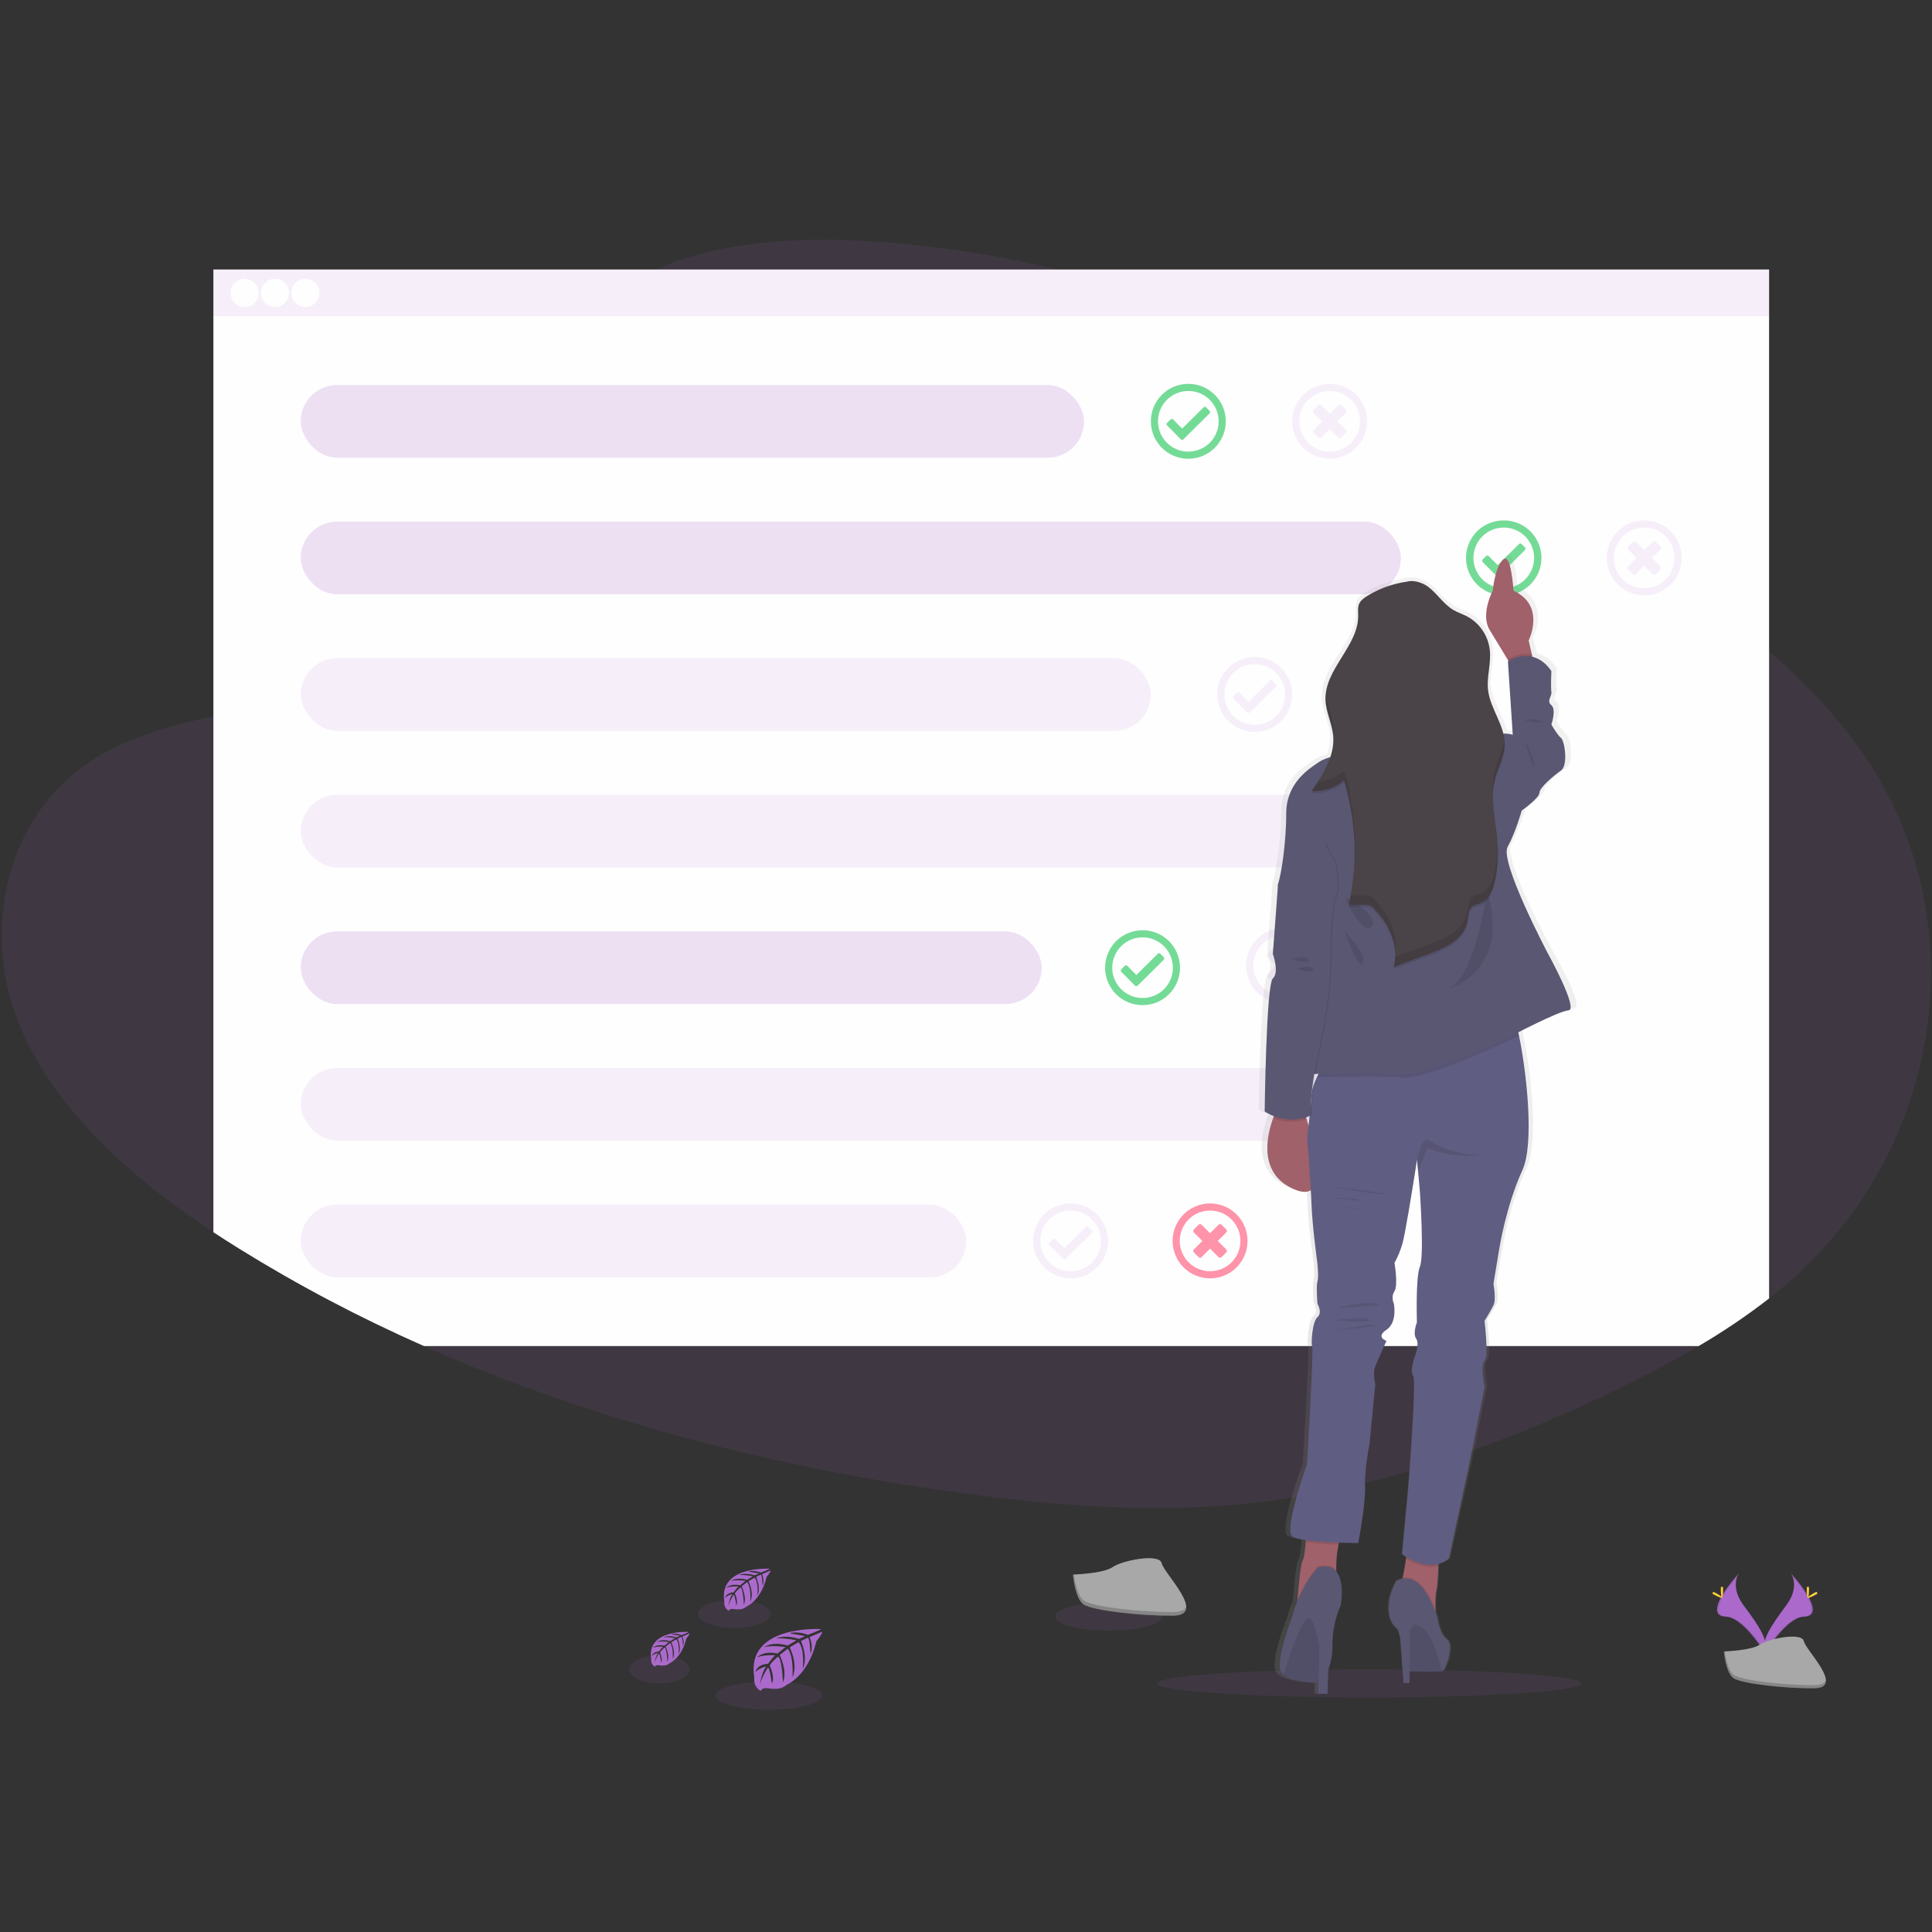 <?xml version="1.0" encoding="UTF-8"?>
<svg width="137px" height="137px" viewBox="0 0 137 137" version="1.1" xmlns="http://www.w3.org/2000/svg" xmlns:xlink="http://www.w3.org/1999/xlink">
    <rect x="0" y="0" width="137" height="137" fill="#333333" stroke="none"/>
    <title>customize_fields_illustrations copy</title>
    <defs>
        <linearGradient x1="49.97%" y1="100.003%" x2="49.97%" y2="-0.004%" id="linearGradient-1">
            <stop stop-color="#808080" stop-opacity="0.25" offset="0%"></stop>
            <stop stop-color="#808080" stop-opacity="0.12" offset="54%"></stop>
            <stop stop-color="#808080" stop-opacity="0.1" offset="100%"></stop>
        </linearGradient>
    </defs>
    <g id="customize_fields_illustrations-copy" stroke="none" stroke-width="1" fill="none" fill-rule="evenodd">
        <g id="undraw_buy_house_560d-(5)" transform="translate(-765, 87)"></g>
        <g id="undraw_preferences_uuo2" transform="translate(0, 17)" fill-rule="nonzero">
            <path d="M126.98,73.799 C126.554,74.174 126.118,74.538 125.671,74.892 C125.596,74.953 125.519,75.019 125.443,75.073 C123.852,76.307 122.182,77.435 120.444,78.451 C118.449,79.63 116.367,80.702 114.256,81.714 C111.085,83.249 107.836,84.619 104.524,85.819 L104.374,85.874 C102.917,86.393 101.443,86.873 99.953,87.312 L99.927,87.319 C98.887,87.623 97.84,87.903 96.786,88.161 L96.641,88.196 C95.09,88.571 93.522,88.889 91.939,89.151 L91.575,89.209 C90.418,89.392 89.253,89.54 88.08,89.655 C81.487,90.287 74.814,89.774 68.261,88.886 C55.028,87.091 41.97,83.726 30.058,78.451 C25.519,76.45 21.126,74.133 16.912,71.517 C16.315,71.145 15.721,70.766 15.132,70.379 C15.04,70.317 14.946,70.252 14.854,70.193 C9.042,66.308 3.794,61.577 1.352,55.606 C-1.371,48.94 0.372,40.493 7.118,36.547 C9.448,35.194 12.136,34.456 14.856,33.848 L15.135,33.786 C15.595,33.685 16.055,33.587 16.515,33.49 C18.12,33.149 19.734,32.812 21.333,32.433 L21.333,32.433 C24.305,31.734 27.224,30.899 29.945,29.673 C30.146,29.584 30.346,29.491 30.545,29.396 C32.674,28.384 34.99,26.912 36.743,25.143 C38.254,23.616 39.34,21.866 39.52,19.987 L39.52,19.987 C39.572,19.453 39.548,18.915 39.449,18.388 C39.262,17.389 39.081,16.412 38.943,15.458 C38.69,13.667 38.609,11.954 38.955,10.302 L38.955,10.302 C39.306,8.618 40.102,6.998 41.622,5.427 C41.853,5.189 42.1,4.952 42.364,4.717 C43.592,3.64 44.98,2.761 46.48,2.114 C46.666,2.029 46.854,1.951 47.042,1.877 C51.216,0.187 56.235,-0.166 60.923,0.067 C65.303,0.292 69.655,0.897 73.931,1.875 C74.27,1.951 74.609,2.03 74.943,2.111 C78.581,2.992 82.161,4.099 85.662,5.424 C95.956,9.295 105.589,14.873 114.497,20.927 L114.922,21.217 C115.13,21.359 115.338,21.503 115.547,21.647 C115.974,21.94 116.398,22.235 116.819,22.532 C117.133,22.751 117.446,22.971 117.758,23.193 L117.758,23.193 L118.43,23.67 L118.848,23.971 C121.125,25.615 123.366,27.319 125.442,29.147 L125.669,29.349 C128.199,31.601 130.49,34.037 132.325,36.757 C140.106,48.299 137.798,64.29 126.98,73.799 Z" id="Path" fill="#AB6ACB" opacity="0.1"></path>
            <path d="M125.671,1.875 L125.671,74.892 C125.596,74.953 125.519,75.019 125.443,75.073 C123.852,76.307 122.182,77.435 120.444,78.451 L30.068,78.451 C25.525,76.451 21.129,74.134 16.912,71.517 C16.315,71.145 15.721,70.766 15.132,70.379 C15.04,70.317 14.946,70.252 14.854,70.193 L14.854,1.882 L125.671,1.875 Z" id="Path" fill="#000000" opacity="0.03"></path>
            <path d="M125.449,2.111 L125.449,75.073 C123.859,76.307 122.189,77.435 120.45,78.451 L30.068,78.451 C25.525,76.451 21.129,74.134 16.912,71.517 C16.315,71.145 15.721,70.766 15.132,70.379 L15.132,2.111 L125.449,2.111 Z" id="Path" fill="#FEFEFE"></path>
            <g id="Group" opacity="0.7" transform="translate(96.267, 29.475)" fill="#FF6584">
                <path d="M2.669,0.116 C1.202,0.116 0.013,1.306 0.013,2.773 C0.013,4.24 1.202,5.429 2.669,5.429 C4.136,5.429 5.326,4.24 5.326,2.773 C5.326,1.306 4.136,0.116 2.669,0.116 L2.669,0.116 Z M2.669,4.923 C1.481,4.923 0.519,3.961 0.519,2.773 C0.518,2.532 0.559,2.294 0.639,2.067 C0.639,2.067 0.639,2.067 0.639,2.067 C0.997,1.03 2.078,0.429 3.147,0.672 C4.217,0.914 4.932,1.923 4.808,3.013 C4.684,4.102 3.76,4.924 2.663,4.92 L2.669,4.923 Z" id="Shape"></path>
                <path d="M3.484,3.927 L3.818,3.591 C3.846,3.564 3.861,3.526 3.861,3.486 C3.861,3.447 3.846,3.409 3.818,3.381 L3.214,2.777 L3.818,2.173 C3.846,2.145 3.861,2.108 3.861,2.068 C3.861,2.029 3.846,1.991 3.818,1.963 L3.484,1.628 C3.456,1.6 3.418,1.584 3.378,1.584 C3.339,1.584 3.301,1.6 3.273,1.628 L2.669,2.231 L2.066,1.628 C2.038,1.6 2,1.584 1.961,1.584 C1.921,1.584 1.884,1.6 1.856,1.628 L1.521,1.97 C1.493,1.997 1.477,2.035 1.477,2.075 C1.477,2.114 1.493,2.152 1.521,2.18 L2.124,2.783 L1.521,3.388 C1.493,3.415 1.477,3.453 1.477,3.493 C1.477,3.532 1.493,3.57 1.521,3.598 L1.856,3.933 C1.884,3.961 1.921,3.977 1.961,3.977 C2,3.977 2.038,3.961 2.066,3.933 L2.669,3.328 L3.273,3.933 C3.333,3.988 3.427,3.985 3.484,3.927 L3.484,3.927 Z" id="Path"></path>
            </g>
            <path d="M93.627,50.968 L93.627,50.968 C93.494,50.271 93.088,49.655 92.498,49.259 L92.498,49.259 C91.904,48.861 91.175,48.719 90.474,48.863 L90.395,48.882 C90.251,48.915 90.111,48.961 89.976,49.019 C88.996,49.44 88.361,50.405 88.363,51.471 C88.364,52.538 89.001,53.501 89.982,53.92 L90.058,53.95 C90.877,54.269 91.8,54.162 92.524,53.666 C93.249,53.169 93.681,52.346 93.679,51.468 C93.678,51.3 93.66,51.133 93.627,50.968 L93.627,50.968 Z M93.136,51.787 C93.137,51.789 93.137,51.792 93.136,51.794 L93.136,51.818 C93.024,52.479 92.611,53.05 92.018,53.362 C91.425,53.674 90.721,53.692 90.113,53.411 C90.087,53.4 90.062,53.388 90.038,53.374 C89.897,53.302 89.764,53.215 89.643,53.112 C89.111,52.664 88.828,51.985 88.885,51.291 C88.942,50.597 89.332,49.974 89.93,49.619 C90.064,49.538 90.207,49.474 90.355,49.426 L90.435,49.402 C91.082,49.221 91.776,49.353 92.312,49.758 C92.847,50.163 93.163,50.795 93.165,51.467 C93.164,51.574 93.154,51.681 93.136,51.787 L93.136,51.787 Z" id="Shape" fill="#AB6ACB" opacity="0.1"></path>
            <path d="M91.829,52.617 L92.164,52.281 C92.192,52.254 92.208,52.216 92.208,52.176 C92.208,52.137 92.192,52.099 92.164,52.071 L91.561,51.468 L92.164,50.865 C92.192,50.837 92.208,50.799 92.208,50.759 C92.208,50.719 92.192,50.681 92.164,50.653 L91.829,50.319 C91.801,50.291 91.764,50.276 91.724,50.276 C91.685,50.276 91.647,50.291 91.619,50.319 L91.016,50.925 L90.409,50.319 C90.381,50.291 90.343,50.276 90.304,50.276 C90.264,50.276 90.226,50.291 90.199,50.319 L89.863,50.653 C89.835,50.681 89.82,50.719 89.82,50.759 C89.82,50.799 89.835,50.837 89.863,50.865 L90.468,51.468 L89.863,52.071 C89.835,52.099 89.82,52.137 89.82,52.176 C89.82,52.216 89.835,52.254 89.863,52.281 L90.199,52.617 C90.226,52.645 90.264,52.66 90.304,52.66 C90.343,52.66 90.381,52.645 90.409,52.617 L91.013,52.013 L91.617,52.617 C91.645,52.645 91.683,52.662 91.723,52.662 C91.763,52.662 91.801,52.645 91.829,52.617 Z" id="Path" fill="#AB6ACB" opacity="0.1"></path>
            <path d="M85.77,12.13 L85.528,11.887 C85.504,11.863 85.472,11.849 85.437,11.849 C85.403,11.849 85.37,11.863 85.346,11.887 L83.828,13.391 L83.187,12.745 C83.163,12.721 83.13,12.707 83.096,12.707 C83.062,12.707 83.03,12.721 83.006,12.745 L82.762,12.987 C82.737,13.01 82.723,13.043 82.723,13.078 C82.723,13.112 82.737,13.145 82.762,13.169 L83.736,14.15 C83.76,14.175 83.792,14.189 83.827,14.189 C83.861,14.189 83.894,14.175 83.918,14.15 L85.769,12.314 C85.794,12.29 85.808,12.257 85.809,12.222 C85.809,12.187 85.795,12.154 85.77,12.13 Z M85.77,12.13 L85.528,11.887 C85.504,11.863 85.472,11.849 85.437,11.849 C85.403,11.849 85.37,11.863 85.346,11.887 L83.828,13.391 L83.187,12.745 C83.163,12.721 83.13,12.707 83.096,12.707 C83.062,12.707 83.03,12.721 83.006,12.745 L82.762,12.987 C82.737,13.01 82.723,13.043 82.723,13.078 C82.723,13.112 82.737,13.145 82.762,13.169 L83.736,14.15 C83.76,14.175 83.792,14.189 83.827,14.189 C83.861,14.189 83.894,14.175 83.918,14.15 L85.769,12.314 C85.794,12.29 85.808,12.257 85.809,12.222 C85.809,12.187 85.795,12.154 85.77,12.13 Z M85.77,12.13 L85.528,11.887 C85.504,11.863 85.472,11.849 85.437,11.849 C85.403,11.849 85.37,11.863 85.346,11.887 L83.828,13.391 L83.187,12.745 C83.163,12.721 83.13,12.707 83.096,12.707 C83.062,12.707 83.03,12.721 83.006,12.745 L82.762,12.987 C82.737,13.01 82.723,13.043 82.723,13.078 C82.723,13.112 82.737,13.145 82.762,13.169 L83.736,14.15 C83.76,14.175 83.792,14.189 83.827,14.189 C83.861,14.189 83.894,14.175 83.918,14.15 L85.769,12.314 C85.794,12.29 85.808,12.257 85.809,12.222 C85.809,12.187 85.795,12.154 85.77,12.13 Z M85.77,12.13 L85.528,11.887 C85.504,11.863 85.472,11.849 85.437,11.849 C85.403,11.849 85.37,11.863 85.346,11.887 L83.828,13.391 L83.187,12.745 C83.163,12.721 83.13,12.707 83.096,12.707 C83.062,12.707 83.03,12.721 83.006,12.745 L82.762,12.987 C82.737,13.01 82.723,13.043 82.723,13.078 C82.723,13.112 82.737,13.145 82.762,13.169 L83.736,14.15 C83.76,14.175 83.792,14.189 83.827,14.189 C83.861,14.189 83.894,14.175 83.918,14.15 L85.769,12.314 C85.794,12.29 85.808,12.257 85.809,12.222 C85.809,12.187 85.795,12.154 85.77,12.13 Z M84.266,10.219 C82.799,10.219 81.609,11.408 81.609,12.875 C81.609,14.342 82.799,15.532 84.266,15.532 C85.733,15.532 86.922,14.342 86.922,12.875 C86.922,11.408 85.733,10.219 84.266,10.219 L84.266,10.219 Z M84.266,15.026 C83.078,15.026 82.115,14.063 82.115,12.875 C82.115,11.688 83.078,10.725 84.266,10.725 C85.453,10.725 86.416,11.688 86.416,12.875 C86.417,13.446 86.191,13.993 85.787,14.396 C85.384,14.799 84.836,15.025 84.266,15.023 L84.266,15.026 Z M85.77,12.133 L85.528,11.89 C85.504,11.865 85.472,11.851 85.437,11.851 C85.403,11.851 85.37,11.865 85.346,11.89 L83.828,13.394 L83.187,12.747 C83.163,12.723 83.13,12.709 83.096,12.709 C83.062,12.709 83.03,12.723 83.006,12.747 L82.762,12.989 C82.737,13.013 82.723,13.046 82.723,13.08 C82.723,13.115 82.737,13.147 82.762,13.171 L83.736,14.153 C83.76,14.178 83.792,14.192 83.827,14.192 C83.861,14.192 83.894,14.178 83.918,14.153 L85.769,12.316 C85.795,12.292 85.81,12.259 85.81,12.223 C85.81,12.188 85.796,12.154 85.77,12.13 L85.77,12.133 Z M85.77,12.133 L85.528,11.89 C85.504,11.865 85.472,11.851 85.437,11.851 C85.403,11.851 85.37,11.865 85.346,11.89 L83.828,13.394 L83.187,12.747 C83.163,12.723 83.13,12.709 83.096,12.709 C83.062,12.709 83.03,12.723 83.006,12.747 L82.762,12.989 C82.737,13.013 82.723,13.046 82.723,13.08 C82.723,13.115 82.737,13.147 82.762,13.171 L83.736,14.153 C83.76,14.178 83.792,14.192 83.827,14.192 C83.861,14.192 83.894,14.178 83.918,14.153 L85.769,12.316 C85.795,12.292 85.81,12.259 85.81,12.223 C85.81,12.188 85.796,12.154 85.77,12.13 L85.77,12.133 Z M85.77,12.133 L85.528,11.89 C85.504,11.865 85.472,11.851 85.437,11.851 C85.403,11.851 85.37,11.865 85.346,11.89 L83.828,13.394 L83.187,12.747 C83.163,12.723 83.13,12.709 83.096,12.709 C83.062,12.709 83.03,12.723 83.006,12.747 L82.762,12.989 C82.737,13.013 82.723,13.046 82.723,13.08 C82.723,13.115 82.737,13.147 82.762,13.171 L83.736,14.153 C83.76,14.178 83.792,14.192 83.827,14.192 C83.861,14.192 83.894,14.178 83.918,14.153 L85.769,12.316 C85.795,12.292 85.81,12.259 85.81,12.223 C85.81,12.188 85.796,12.154 85.77,12.13 L85.77,12.133 Z M85.77,12.133 L85.528,11.89 C85.504,11.865 85.472,11.851 85.437,11.851 C85.403,11.851 85.37,11.865 85.346,11.89 L83.828,13.394 L83.187,12.747 C83.163,12.723 83.13,12.709 83.096,12.709 C83.062,12.709 83.03,12.723 83.006,12.747 L82.762,12.989 C82.737,13.013 82.723,13.046 82.723,13.08 C82.723,13.115 82.737,13.147 82.762,13.171 L83.736,14.153 C83.76,14.178 83.792,14.192 83.827,14.192 C83.861,14.192 83.894,14.178 83.918,14.153 L85.769,12.316 C85.795,12.292 85.81,12.259 85.81,12.223 C85.81,12.188 85.796,12.154 85.77,12.13 L85.77,12.133 Z M85.77,12.133 L85.528,11.89 C85.504,11.865 85.472,11.851 85.437,11.851 C85.403,11.851 85.37,11.865 85.346,11.89 L83.828,13.394 L83.187,12.747 C83.163,12.723 83.13,12.709 83.096,12.709 C83.062,12.709 83.03,12.723 83.006,12.747 L82.762,12.989 C82.737,13.013 82.723,13.046 82.723,13.08 C82.723,13.115 82.737,13.147 82.762,13.171 L83.736,14.153 C83.76,14.178 83.792,14.192 83.827,14.192 C83.861,14.192 83.894,14.178 83.918,14.153 L85.769,12.316 C85.795,12.292 85.81,12.259 85.81,12.223 C85.81,12.188 85.796,12.154 85.77,12.13 L85.77,12.133 Z" id="Shape" fill="#3ACC6C" opacity="0.7"></path>
            <path d="M90.477,31.504 L90.235,31.26 C90.211,31.235 90.179,31.221 90.144,31.221 C90.11,31.221 90.077,31.235 90.053,31.26 L88.535,32.764 L87.894,32.117 C87.87,32.092 87.837,32.078 87.803,32.078 C87.768,32.078 87.735,32.092 87.712,32.117 L87.467,32.359 C87.443,32.383 87.429,32.416 87.429,32.45 C87.429,32.484 87.443,32.517 87.467,32.541 L88.44,33.523 C88.464,33.547 88.497,33.561 88.531,33.561 C88.566,33.561 88.599,33.547 88.622,33.523 L90.474,31.686 C90.499,31.662 90.514,31.63 90.514,31.595 C90.515,31.561 90.501,31.528 90.477,31.504 L90.477,31.504 Z M90.477,31.504 L90.235,31.26 C90.211,31.235 90.179,31.221 90.144,31.221 C90.11,31.221 90.077,31.235 90.053,31.26 L88.535,32.764 L87.894,32.117 C87.87,32.092 87.837,32.078 87.803,32.078 C87.768,32.078 87.735,32.092 87.712,32.117 L87.467,32.359 C87.443,32.383 87.429,32.416 87.429,32.45 C87.429,32.484 87.443,32.517 87.467,32.541 L88.44,33.523 C88.464,33.547 88.497,33.561 88.531,33.561 C88.566,33.561 88.599,33.547 88.622,33.523 L90.474,31.686 C90.499,31.662 90.514,31.63 90.514,31.595 C90.515,31.561 90.501,31.528 90.477,31.504 L90.477,31.504 Z M90.477,31.504 L90.235,31.26 C90.211,31.235 90.179,31.221 90.144,31.221 C90.11,31.221 90.077,31.235 90.053,31.26 L88.535,32.764 L87.894,32.117 C87.87,32.092 87.837,32.078 87.803,32.078 C87.768,32.078 87.735,32.092 87.712,32.117 L87.467,32.359 C87.443,32.383 87.429,32.416 87.429,32.45 C87.429,32.484 87.443,32.517 87.467,32.541 L88.44,33.523 C88.464,33.547 88.497,33.561 88.531,33.561 C88.566,33.561 88.599,33.547 88.622,33.523 L90.474,31.686 C90.499,31.662 90.514,31.63 90.514,31.595 C90.515,31.561 90.501,31.528 90.477,31.504 L90.477,31.504 Z M90.477,31.504 L90.235,31.26 C90.211,31.235 90.179,31.221 90.144,31.221 C90.11,31.221 90.077,31.235 90.053,31.26 L88.535,32.764 L87.894,32.117 C87.87,32.092 87.837,32.078 87.803,32.078 C87.768,32.078 87.735,32.092 87.712,32.117 L87.467,32.359 C87.443,32.383 87.429,32.416 87.429,32.45 C87.429,32.484 87.443,32.517 87.467,32.541 L88.44,33.523 C88.464,33.547 88.497,33.561 88.531,33.561 C88.566,33.561 88.599,33.547 88.622,33.523 L90.474,31.686 C90.499,31.662 90.514,31.63 90.514,31.595 C90.515,31.561 90.501,31.528 90.477,31.504 L90.477,31.504 Z M88.973,29.591 C87.506,29.591 86.316,30.78 86.316,32.247 C86.316,33.715 87.506,34.904 88.973,34.904 C90.44,34.904 91.629,33.715 91.629,32.247 C91.629,30.78 90.44,29.591 88.973,29.591 Z M88.973,34.398 C88.103,34.398 87.319,33.874 86.986,33.07 C86.653,32.267 86.837,31.342 87.452,30.727 C88.067,30.112 88.992,29.928 89.796,30.261 C90.599,30.594 91.123,31.378 91.123,32.247 C91.125,32.818 90.899,33.366 90.495,33.769 C90.091,34.173 89.543,34.398 88.973,34.397 L88.973,34.398 Z M90.477,31.505 L90.235,31.261 C90.211,31.236 90.179,31.222 90.144,31.222 C90.11,31.222 90.077,31.236 90.053,31.261 L88.535,32.765 L87.894,32.118 C87.87,32.094 87.837,32.08 87.803,32.08 C87.768,32.08 87.735,32.094 87.712,32.118 L87.467,32.36 C87.443,32.384 87.429,32.417 87.429,32.451 C87.429,32.486 87.443,32.518 87.467,32.542 L88.44,33.524 C88.464,33.549 88.497,33.563 88.531,33.563 C88.566,33.563 88.599,33.549 88.622,33.524 L90.474,31.687 C90.5,31.664 90.515,31.631 90.515,31.596 C90.516,31.561 90.502,31.528 90.477,31.504 L90.477,31.505 Z M90.477,31.505 L90.235,31.261 C90.211,31.236 90.179,31.222 90.144,31.222 C90.11,31.222 90.077,31.236 90.053,31.261 L88.535,32.765 L87.894,32.118 C87.87,32.094 87.837,32.08 87.803,32.08 C87.768,32.08 87.735,32.094 87.712,32.118 L87.467,32.36 C87.443,32.384 87.429,32.417 87.429,32.451 C87.429,32.486 87.443,32.518 87.467,32.542 L88.44,33.524 C88.464,33.549 88.497,33.563 88.531,33.563 C88.566,33.563 88.599,33.549 88.622,33.524 L90.474,31.687 C90.5,31.664 90.515,31.631 90.515,31.596 C90.516,31.561 90.502,31.528 90.477,31.504 L90.477,31.505 Z M90.477,31.505 L90.235,31.261 C90.211,31.236 90.179,31.222 90.144,31.222 C90.11,31.222 90.077,31.236 90.053,31.261 L88.535,32.765 L87.894,32.118 C87.87,32.094 87.837,32.08 87.803,32.08 C87.768,32.08 87.735,32.094 87.712,32.118 L87.467,32.36 C87.443,32.384 87.429,32.417 87.429,32.451 C87.429,32.486 87.443,32.518 87.467,32.542 L88.44,33.524 C88.464,33.549 88.497,33.563 88.531,33.563 C88.566,33.563 88.599,33.549 88.622,33.524 L90.474,31.687 C90.5,31.664 90.515,31.631 90.515,31.596 C90.516,31.561 90.502,31.528 90.477,31.504 L90.477,31.505 Z M90.477,31.505 L90.235,31.261 C90.211,31.236 90.179,31.222 90.144,31.222 C90.11,31.222 90.077,31.236 90.053,31.261 L88.535,32.765 L87.894,32.118 C87.87,32.094 87.837,32.08 87.803,32.08 C87.768,32.08 87.735,32.094 87.712,32.118 L87.467,32.36 C87.443,32.384 87.429,32.417 87.429,32.451 C87.429,32.486 87.443,32.518 87.467,32.542 L88.44,33.524 C88.464,33.549 88.497,33.563 88.531,33.563 C88.566,33.563 88.599,33.549 88.622,33.524 L90.474,31.687 C90.5,31.664 90.515,31.631 90.515,31.596 C90.516,31.561 90.502,31.528 90.477,31.504 L90.477,31.505 Z M90.477,31.505 L90.235,31.261 C90.211,31.236 90.179,31.222 90.144,31.222 C90.11,31.222 90.077,31.236 90.053,31.261 L88.535,32.765 L87.894,32.118 C87.87,32.094 87.837,32.08 87.803,32.08 C87.768,32.08 87.735,32.094 87.712,32.118 L87.467,32.36 C87.443,32.384 87.429,32.417 87.429,32.451 C87.429,32.486 87.443,32.518 87.467,32.542 L88.44,33.524 C88.464,33.549 88.497,33.563 88.531,33.563 C88.566,33.563 88.599,33.549 88.622,33.524 L90.474,31.687 C90.5,31.664 90.515,31.631 90.515,31.596 C90.516,31.561 90.502,31.528 90.477,31.504 L90.477,31.505 Z" id="Shape" fill="#AB6ACB" opacity="0.1"></path>
            <path d="M82.524,50.876 L82.282,50.632 C82.258,50.607 82.226,50.593 82.191,50.593 C82.157,50.593 82.124,50.607 82.1,50.632 L80.582,52.136 L79.941,51.489 C79.917,51.465 79.884,51.451 79.85,51.451 C79.815,51.451 79.782,51.465 79.759,51.489 L79.514,51.731 C79.49,51.755 79.476,51.788 79.476,51.822 C79.476,51.857 79.49,51.889 79.514,51.913 L80.487,52.895 C80.511,52.92 80.544,52.934 80.578,52.934 C80.613,52.934 80.646,52.92 80.669,52.895 L82.521,51.058 C82.546,51.035 82.561,51.002 82.561,50.968 C82.562,50.933 82.548,50.9 82.524,50.876 L82.524,50.876 Z M82.524,50.876 L82.282,50.632 C82.258,50.607 82.226,50.593 82.191,50.593 C82.157,50.593 82.124,50.607 82.1,50.632 L80.582,52.136 L79.941,51.489 C79.917,51.465 79.884,51.451 79.85,51.451 C79.815,51.451 79.782,51.465 79.759,51.489 L79.514,51.731 C79.49,51.755 79.476,51.788 79.476,51.822 C79.476,51.857 79.49,51.889 79.514,51.913 L80.487,52.895 C80.511,52.92 80.544,52.934 80.578,52.934 C80.613,52.934 80.646,52.92 80.669,52.895 L82.521,51.058 C82.546,51.035 82.561,51.002 82.561,50.968 C82.562,50.933 82.548,50.9 82.524,50.876 L82.524,50.876 Z M82.524,50.876 L82.282,50.632 C82.258,50.607 82.226,50.593 82.191,50.593 C82.157,50.593 82.124,50.607 82.1,50.632 L80.582,52.136 L79.941,51.489 C79.917,51.465 79.884,51.451 79.85,51.451 C79.815,51.451 79.782,51.465 79.759,51.489 L79.514,51.731 C79.49,51.755 79.476,51.788 79.476,51.822 C79.476,51.857 79.49,51.889 79.514,51.913 L80.487,52.895 C80.511,52.92 80.544,52.934 80.578,52.934 C80.613,52.934 80.646,52.92 80.669,52.895 L82.521,51.058 C82.546,51.035 82.561,51.002 82.561,50.968 C82.562,50.933 82.548,50.9 82.524,50.876 L82.524,50.876 Z M82.524,50.876 L82.282,50.632 C82.258,50.607 82.226,50.593 82.191,50.593 C82.157,50.593 82.124,50.607 82.1,50.632 L80.582,52.136 L79.941,51.489 C79.917,51.465 79.884,51.451 79.85,51.451 C79.815,51.451 79.782,51.465 79.759,51.489 L79.514,51.731 C79.49,51.755 79.476,51.788 79.476,51.822 C79.476,51.857 79.49,51.889 79.514,51.913 L80.487,52.895 C80.511,52.92 80.544,52.934 80.578,52.934 C80.613,52.934 80.646,52.92 80.669,52.895 L82.521,51.058 C82.546,51.035 82.561,51.002 82.561,50.968 C82.562,50.933 82.548,50.9 82.524,50.876 L82.524,50.876 Z M81.02,48.963 C79.553,48.963 78.363,50.153 78.363,51.62 C78.363,53.087 79.553,54.276 81.02,54.276 C82.487,54.276 83.676,53.087 83.676,51.62 C83.676,50.153 82.487,48.963 81.02,48.963 Z M81.02,53.77 C79.832,53.77 78.869,52.807 78.869,51.62 C78.869,50.432 79.832,49.469 81.02,49.469 C82.207,49.469 83.17,50.432 83.17,51.62 C83.172,52.191 82.946,52.738 82.542,53.142 C82.138,53.545 81.59,53.771 81.02,53.769 L81.02,53.77 Z M82.524,50.877 L82.282,50.633 C82.258,50.608 82.226,50.594 82.191,50.594 C82.157,50.594 82.124,50.608 82.1,50.633 L80.582,52.137 L79.941,51.491 C79.917,51.466 79.884,51.452 79.85,51.452 C79.815,51.452 79.782,51.466 79.759,51.491 L79.514,51.732 C79.49,51.756 79.476,51.789 79.476,51.823 C79.476,51.858 79.49,51.891 79.514,51.915 L80.487,52.896 C80.511,52.921 80.544,52.935 80.578,52.935 C80.613,52.935 80.646,52.921 80.669,52.896 L82.521,51.059 C82.547,51.036 82.561,51.003 82.562,50.968 C82.562,50.934 82.549,50.9 82.524,50.876 L82.524,50.877 Z M82.524,50.877 L82.282,50.633 C82.258,50.608 82.226,50.594 82.191,50.594 C82.157,50.594 82.124,50.608 82.1,50.633 L80.582,52.137 L79.941,51.491 C79.917,51.466 79.884,51.452 79.85,51.452 C79.815,51.452 79.782,51.466 79.759,51.491 L79.514,51.732 C79.49,51.756 79.476,51.789 79.476,51.823 C79.476,51.858 79.49,51.891 79.514,51.915 L80.487,52.896 C80.511,52.921 80.544,52.935 80.578,52.935 C80.613,52.935 80.646,52.921 80.669,52.896 L82.521,51.059 C82.547,51.036 82.561,51.003 82.562,50.968 C82.562,50.934 82.549,50.9 82.524,50.876 L82.524,50.877 Z M82.524,50.877 L82.282,50.633 C82.258,50.608 82.226,50.594 82.191,50.594 C82.157,50.594 82.124,50.608 82.1,50.633 L80.582,52.137 L79.941,51.491 C79.917,51.466 79.884,51.452 79.85,51.452 C79.815,51.452 79.782,51.466 79.759,51.491 L79.514,51.732 C79.49,51.756 79.476,51.789 79.476,51.823 C79.476,51.858 79.49,51.891 79.514,51.915 L80.487,52.896 C80.511,52.921 80.544,52.935 80.578,52.935 C80.613,52.935 80.646,52.921 80.669,52.896 L82.521,51.059 C82.547,51.036 82.561,51.003 82.562,50.968 C82.562,50.934 82.549,50.9 82.524,50.876 L82.524,50.877 Z M82.524,50.877 L82.282,50.633 C82.258,50.608 82.226,50.594 82.191,50.594 C82.157,50.594 82.124,50.608 82.1,50.633 L80.582,52.137 L79.941,51.491 C79.917,51.466 79.884,51.452 79.85,51.452 C79.815,51.452 79.782,51.466 79.759,51.491 L79.514,51.732 C79.49,51.756 79.476,51.789 79.476,51.823 C79.476,51.858 79.49,51.891 79.514,51.915 L80.487,52.896 C80.511,52.921 80.544,52.935 80.578,52.935 C80.613,52.935 80.646,52.921 80.669,52.896 L82.521,51.059 C82.547,51.036 82.561,51.003 82.562,50.968 C82.562,50.934 82.549,50.9 82.524,50.876 L82.524,50.877 Z M82.524,50.877 L82.282,50.633 C82.258,50.608 82.226,50.594 82.191,50.594 C82.157,50.594 82.124,50.608 82.1,50.633 L80.582,52.137 L79.941,51.491 C79.917,51.466 79.884,51.452 79.85,51.452 C79.815,51.452 79.782,51.466 79.759,51.491 L79.514,51.732 C79.49,51.756 79.476,51.789 79.476,51.823 C79.476,51.858 79.49,51.891 79.514,51.915 L80.487,52.896 C80.511,52.921 80.544,52.935 80.578,52.935 C80.613,52.935 80.646,52.921 80.669,52.896 L82.521,51.059 C82.547,51.036 82.561,51.003 82.562,50.968 C82.562,50.934 82.549,50.9 82.524,50.876 L82.524,50.877 Z" id="Shape" fill="#3ACC6C" opacity="0.7"></path>
            <path d="M77.423,70.248 L77.182,70.005 C77.158,69.981 77.125,69.967 77.091,69.967 C77.056,69.967 77.023,69.981 77,70.005 L75.482,71.509 L74.84,70.863 C74.816,70.838 74.783,70.824 74.749,70.824 C74.715,70.824 74.682,70.838 74.658,70.863 L74.415,71.106 C74.391,71.13 74.377,71.162 74.377,71.196 C74.377,71.23 74.391,71.263 74.415,71.287 L75.389,72.268 C75.413,72.293 75.446,72.307 75.48,72.307 C75.515,72.307 75.548,72.293 75.571,72.268 L77.422,70.432 C77.447,70.408 77.462,70.375 77.462,70.34 C77.462,70.306 77.448,70.272 77.423,70.248 Z M77.423,70.248 L77.182,70.005 C77.158,69.981 77.125,69.967 77.091,69.967 C77.056,69.967 77.023,69.981 77,70.005 L75.482,71.509 L74.84,70.863 C74.816,70.838 74.783,70.824 74.749,70.824 C74.715,70.824 74.682,70.838 74.658,70.863 L74.415,71.106 C74.391,71.13 74.377,71.162 74.377,71.196 C74.377,71.23 74.391,71.263 74.415,71.287 L75.389,72.268 C75.413,72.293 75.446,72.307 75.48,72.307 C75.515,72.307 75.548,72.293 75.571,72.268 L77.422,70.432 C77.447,70.408 77.462,70.375 77.462,70.34 C77.462,70.306 77.448,70.272 77.423,70.248 Z M77.423,70.248 L77.182,70.005 C77.158,69.981 77.125,69.967 77.091,69.967 C77.056,69.967 77.023,69.981 77,70.005 L75.482,71.509 L74.84,70.863 C74.816,70.838 74.783,70.824 74.749,70.824 C74.715,70.824 74.682,70.838 74.658,70.863 L74.415,71.106 C74.391,71.13 74.377,71.162 74.377,71.196 C74.377,71.23 74.391,71.263 74.415,71.287 L75.389,72.268 C75.413,72.293 75.446,72.307 75.48,72.307 C75.515,72.307 75.548,72.293 75.571,72.268 L77.422,70.432 C77.447,70.408 77.462,70.375 77.462,70.34 C77.462,70.306 77.448,70.272 77.423,70.248 Z M77.423,70.248 L77.182,70.005 C77.158,69.981 77.125,69.967 77.091,69.967 C77.056,69.967 77.023,69.981 77,70.005 L75.482,71.509 L74.84,70.863 C74.816,70.838 74.783,70.824 74.749,70.824 C74.715,70.824 74.682,70.838 74.658,70.863 L74.415,71.106 C74.391,71.13 74.377,71.162 74.377,71.196 C74.377,71.23 74.391,71.263 74.415,71.287 L75.389,72.268 C75.413,72.293 75.446,72.307 75.48,72.307 C75.515,72.307 75.548,72.293 75.571,72.268 L77.422,70.432 C77.447,70.408 77.462,70.375 77.462,70.34 C77.462,70.306 77.448,70.272 77.423,70.248 Z M75.919,68.337 C74.845,68.337 73.876,68.984 73.465,69.977 C73.054,70.969 73.281,72.112 74.041,72.872 C74.801,73.632 75.943,73.859 76.936,73.448 C77.929,73.036 78.576,72.068 78.576,70.993 C78.576,69.526 77.386,68.337 75.919,68.337 Z M75.919,73.144 C74.732,73.144 73.769,72.181 73.769,70.993 C73.769,69.806 74.732,68.843 75.919,68.843 C77.107,68.843 78.07,69.806 78.07,70.993 C78.069,72.181 77.106,73.143 75.919,73.143 L75.919,73.144 Z M77.423,70.25 L77.182,70.007 C77.158,69.982 77.125,69.968 77.091,69.968 C77.056,69.968 77.023,69.982 77,70.007 L75.482,71.511 L74.84,70.864 C74.816,70.84 74.783,70.826 74.749,70.826 C74.715,70.826 74.682,70.84 74.658,70.864 L74.415,71.107 C74.391,71.131 74.377,71.164 74.377,71.198 C74.377,71.232 74.391,71.264 74.415,71.288 L75.389,72.27 C75.413,72.294 75.446,72.308 75.48,72.308 C75.515,72.308 75.548,72.294 75.571,72.27 L77.422,70.433 C77.448,70.409 77.463,70.376 77.463,70.341 C77.463,70.306 77.449,70.272 77.423,70.248 L77.423,70.25 Z M77.423,70.25 L77.182,70.007 C77.158,69.982 77.125,69.968 77.091,69.968 C77.056,69.968 77.023,69.982 77,70.007 L75.482,71.511 L74.84,70.864 C74.816,70.84 74.783,70.826 74.749,70.826 C74.715,70.826 74.682,70.84 74.658,70.864 L74.415,71.107 C74.391,71.131 74.377,71.164 74.377,71.198 C74.377,71.232 74.391,71.264 74.415,71.288 L75.389,72.27 C75.413,72.294 75.446,72.308 75.48,72.308 C75.515,72.308 75.548,72.294 75.571,72.27 L77.422,70.433 C77.448,70.409 77.463,70.376 77.463,70.341 C77.463,70.306 77.449,70.272 77.423,70.248 L77.423,70.25 Z M77.423,70.25 L77.182,70.007 C77.158,69.982 77.125,69.968 77.091,69.968 C77.056,69.968 77.023,69.982 77,70.007 L75.482,71.511 L74.84,70.864 C74.816,70.84 74.783,70.826 74.749,70.826 C74.715,70.826 74.682,70.84 74.658,70.864 L74.415,71.107 C74.391,71.131 74.377,71.164 74.377,71.198 C74.377,71.232 74.391,71.264 74.415,71.288 L75.389,72.27 C75.413,72.294 75.446,72.308 75.48,72.308 C75.515,72.308 75.548,72.294 75.571,72.27 L77.422,70.433 C77.448,70.409 77.463,70.376 77.463,70.341 C77.463,70.306 77.449,70.272 77.423,70.248 L77.423,70.25 Z M77.423,70.25 L77.182,70.007 C77.158,69.982 77.125,69.968 77.091,69.968 C77.056,69.968 77.023,69.982 77,70.007 L75.482,71.511 L74.84,70.864 C74.816,70.84 74.783,70.826 74.749,70.826 C74.715,70.826 74.682,70.84 74.658,70.864 L74.415,71.107 C74.391,71.131 74.377,71.164 74.377,71.198 C74.377,71.232 74.391,71.264 74.415,71.288 L75.389,72.27 C75.413,72.294 75.446,72.308 75.48,72.308 C75.515,72.308 75.548,72.294 75.571,72.27 L77.422,70.433 C77.448,70.409 77.463,70.376 77.463,70.341 C77.463,70.306 77.449,70.272 77.423,70.248 L77.423,70.25 Z M77.423,70.25 L77.182,70.007 C77.158,69.982 77.125,69.968 77.091,69.968 C77.056,69.968 77.023,69.982 77,70.007 L75.482,71.511 L74.84,70.864 C74.816,70.84 74.783,70.826 74.749,70.826 C74.715,70.826 74.682,70.84 74.658,70.864 L74.415,71.107 C74.391,71.131 74.377,71.164 74.377,71.198 C74.377,71.232 74.391,71.264 74.415,71.288 L75.389,72.27 C75.413,72.294 75.446,72.308 75.48,72.308 C75.515,72.308 75.548,72.294 75.571,72.27 L77.422,70.433 C77.448,70.409 77.463,70.376 77.463,70.341 C77.463,70.306 77.449,70.272 77.423,70.248 L77.423,70.25 Z" id="Shape" fill="#AB6ACB" opacity="0.1"></path>
            <path d="M108.139,21.816 L107.897,21.577 C107.873,21.552 107.841,21.538 107.806,21.538 C107.772,21.538 107.739,21.552 107.715,21.577 L106.926,22.361 L106.641,22.644 C106.641,22.644 106.641,22.644 106.641,22.644 L106.617,22.666 L106.617,22.666 L106.469,22.814 L106.469,22.814 L106.205,23.076 L105.563,22.43 C105.54,22.405 105.507,22.391 105.472,22.391 C105.438,22.391 105.405,22.405 105.381,22.43 L105.137,22.671 C105.112,22.695 105.098,22.728 105.098,22.762 C105.098,22.797 105.112,22.83 105.137,22.854 L106.055,23.781 L106.11,23.835 C106.13,23.855 106.156,23.869 106.184,23.873 C106.224,23.879 106.264,23.865 106.292,23.836 L107.059,23.077 L107.312,22.824 L108.141,22.001 C108.167,21.977 108.181,21.943 108.18,21.908 C108.18,21.873 108.165,21.84 108.139,21.816 L108.139,21.816 Z M108.139,21.816 L107.897,21.577 C107.873,21.552 107.841,21.538 107.806,21.538 C107.772,21.538 107.739,21.552 107.715,21.577 L106.926,22.361 L106.641,22.644 C106.641,22.644 106.641,22.644 106.641,22.644 L106.617,22.666 L106.617,22.666 L106.469,22.814 L106.469,22.814 L106.205,23.076 L105.563,22.43 C105.54,22.405 105.507,22.391 105.472,22.391 C105.438,22.391 105.405,22.405 105.381,22.43 L105.137,22.671 C105.112,22.695 105.098,22.728 105.098,22.762 C105.098,22.797 105.112,22.83 105.137,22.854 L106.055,23.781 L106.11,23.835 C106.13,23.855 106.156,23.869 106.184,23.873 C106.224,23.879 106.264,23.865 106.292,23.836 L107.059,23.077 L107.312,22.824 L108.141,22.001 C108.167,21.977 108.181,21.943 108.18,21.908 C108.18,21.873 108.165,21.84 108.139,21.816 L108.139,21.816 Z M108.139,21.816 L107.897,21.577 C107.873,21.552 107.841,21.538 107.806,21.538 C107.772,21.538 107.739,21.552 107.715,21.577 L106.926,22.361 L106.641,22.644 C106.641,22.644 106.641,22.644 106.641,22.644 L106.617,22.666 L106.617,22.666 L106.469,22.814 L106.469,22.814 L106.205,23.076 L105.563,22.43 C105.54,22.405 105.507,22.391 105.472,22.391 C105.438,22.391 105.405,22.405 105.381,22.43 L105.137,22.671 C105.112,22.695 105.098,22.728 105.098,22.762 C105.098,22.797 105.112,22.83 105.137,22.854 L106.055,23.781 L106.11,23.835 C106.13,23.855 106.156,23.869 106.184,23.873 C106.224,23.879 106.264,23.865 106.292,23.836 L107.059,23.077 L107.312,22.824 L108.141,22.001 C108.167,21.977 108.181,21.943 108.18,21.908 C108.18,21.873 108.165,21.84 108.139,21.816 L108.139,21.816 Z M108.139,21.816 L107.897,21.577 C107.873,21.552 107.841,21.538 107.806,21.538 C107.772,21.538 107.739,21.552 107.715,21.577 L106.926,22.361 L106.641,22.644 C106.641,22.644 106.641,22.644 106.641,22.644 L106.617,22.666 L106.617,22.666 L106.469,22.814 L106.469,22.814 L106.205,23.076 L105.563,22.43 C105.54,22.405 105.507,22.391 105.472,22.391 C105.438,22.391 105.405,22.405 105.381,22.43 L105.137,22.671 C105.112,22.695 105.098,22.728 105.098,22.762 C105.098,22.797 105.112,22.83 105.137,22.854 L106.055,23.781 L106.11,23.835 C106.13,23.855 106.156,23.869 106.184,23.873 C106.224,23.879 106.264,23.865 106.292,23.836 L107.059,23.077 L107.312,22.824 L108.141,22.001 C108.167,21.977 108.181,21.943 108.18,21.908 C108.18,21.873 108.165,21.84 108.139,21.816 L108.139,21.816 Z M106.635,19.905 C105.33,19.894 104.211,20.832 103.993,22.119 C103.776,23.405 104.525,24.659 105.761,25.077 C105.789,25.088 105.816,25.098 105.845,25.105 C106.426,25.287 107.051,25.264 107.616,25.04 C107.748,24.988 107.875,24.925 107.996,24.851 C109.031,24.242 109.529,23.014 109.21,21.856 C108.892,20.699 107.836,19.898 106.635,19.905 L106.635,19.905 Z M107.577,24.493 C107.488,24.537 107.396,24.575 107.301,24.606 C106.899,24.736 106.466,24.745 106.058,24.632 C106.001,24.616 105.944,24.598 105.89,24.578 C104.931,24.224 104.354,23.245 104.508,22.235 C104.663,21.226 105.506,20.464 106.526,20.412 C107.547,20.361 108.462,21.035 108.717,22.024 C108.972,23.013 108.495,24.045 107.577,24.493 L107.577,24.493 Z M108.139,21.816 L107.897,21.577 C107.873,21.552 107.841,21.538 107.806,21.538 C107.772,21.538 107.739,21.552 107.715,21.577 L106.926,22.361 L106.641,22.644 C106.641,22.644 106.641,22.644 106.641,22.644 L106.617,22.666 L106.617,22.666 L106.469,22.814 L106.469,22.814 L106.205,23.076 L105.563,22.43 C105.54,22.405 105.507,22.391 105.472,22.391 C105.438,22.391 105.405,22.405 105.381,22.43 L105.137,22.671 C105.112,22.695 105.098,22.728 105.098,22.762 C105.098,22.797 105.112,22.83 105.137,22.854 L106.055,23.781 L106.11,23.835 C106.13,23.855 106.156,23.869 106.184,23.873 C106.224,23.879 106.264,23.865 106.292,23.836 L107.059,23.077 L107.312,22.824 L108.141,22.001 C108.167,21.977 108.181,21.943 108.18,21.908 C108.18,21.873 108.165,21.84 108.139,21.816 L108.139,21.816 Z M108.139,21.816 L107.897,21.577 C107.873,21.552 107.841,21.538 107.806,21.538 C107.772,21.538 107.739,21.552 107.715,21.577 L106.926,22.361 L106.641,22.644 C106.641,22.644 106.641,22.644 106.641,22.644 L106.617,22.666 L106.617,22.666 L106.469,22.814 L106.469,22.814 L106.205,23.076 L105.563,22.43 C105.54,22.405 105.507,22.391 105.472,22.391 C105.438,22.391 105.405,22.405 105.381,22.43 L105.137,22.671 C105.112,22.695 105.098,22.728 105.098,22.762 C105.098,22.797 105.112,22.83 105.137,22.854 L106.055,23.781 L106.11,23.835 C106.13,23.855 106.156,23.869 106.184,23.873 C106.224,23.879 106.264,23.865 106.292,23.836 L107.059,23.077 L107.312,22.824 L108.141,22.001 C108.167,21.977 108.181,21.943 108.18,21.908 C108.18,21.873 108.165,21.84 108.139,21.816 L108.139,21.816 Z M108.139,21.816 L107.897,21.577 C107.873,21.552 107.841,21.538 107.806,21.538 C107.772,21.538 107.739,21.552 107.715,21.577 L106.926,22.361 L106.641,22.644 C106.641,22.644 106.641,22.644 106.641,22.644 L106.617,22.666 L106.617,22.666 L106.469,22.814 L106.469,22.814 L106.205,23.076 L105.563,22.43 C105.54,22.405 105.507,22.391 105.472,22.391 C105.438,22.391 105.405,22.405 105.381,22.43 L105.137,22.671 C105.112,22.695 105.098,22.728 105.098,22.762 C105.098,22.797 105.112,22.83 105.137,22.854 L106.055,23.781 L106.11,23.835 C106.13,23.855 106.156,23.869 106.184,23.873 C106.224,23.879 106.264,23.865 106.292,23.836 L107.059,23.077 L107.312,22.824 L108.141,22.001 C108.167,21.977 108.181,21.943 108.18,21.908 C108.18,21.873 108.165,21.84 108.139,21.816 L108.139,21.816 Z M108.139,21.816 L107.897,21.577 C107.873,21.552 107.841,21.538 107.806,21.538 C107.772,21.538 107.739,21.552 107.715,21.577 L106.926,22.361 L106.641,22.644 C106.641,22.644 106.641,22.644 106.641,22.644 L106.617,22.666 L106.617,22.666 L106.469,22.814 L106.469,22.814 L106.205,23.076 L105.563,22.43 C105.54,22.405 105.507,22.391 105.472,22.391 C105.438,22.391 105.405,22.405 105.381,22.43 L105.137,22.671 C105.112,22.695 105.098,22.728 105.098,22.762 C105.098,22.797 105.112,22.83 105.137,22.854 L106.055,23.781 L106.11,23.835 C106.13,23.855 106.156,23.869 106.184,23.873 C106.224,23.879 106.264,23.865 106.292,23.836 L107.059,23.077 L107.312,22.824 L108.141,22.001 C108.167,21.977 108.181,21.943 108.18,21.908 C108.18,21.873 108.165,21.84 108.139,21.816 L108.139,21.816 Z M108.139,21.816 L107.897,21.577 C107.873,21.552 107.841,21.538 107.806,21.538 C107.772,21.538 107.739,21.552 107.715,21.577 L106.926,22.361 L106.641,22.644 C106.641,22.644 106.641,22.644 106.641,22.644 L106.617,22.666 L106.617,22.666 L106.469,22.814 L106.469,22.814 L106.205,23.076 L105.563,22.43 C105.54,22.405 105.507,22.391 105.472,22.391 C105.438,22.391 105.405,22.405 105.381,22.43 L105.137,22.671 C105.112,22.695 105.098,22.728 105.098,22.762 C105.098,22.797 105.112,22.83 105.137,22.854 L106.055,23.781 L106.11,23.835 C106.13,23.855 106.156,23.869 106.184,23.873 C106.224,23.879 106.264,23.865 106.292,23.836 L107.059,23.077 L107.312,22.824 L108.141,22.001 C108.167,21.977 108.181,21.943 108.18,21.908 C108.18,21.873 108.165,21.84 108.139,21.816 L108.139,21.816 Z" id="Shape" fill="#3ACC6C" opacity="0.7"></path>
            <rect id="Rectangle" fill="#AB6ACB" opacity="0.2" x="21.325" y="10.301" width="55.546" height="5.156" rx="2.578"></rect>
            <rect id="Rectangle" fill="#AB6ACB" opacity="0.2" x="21.325" y="19.987" width="78.014" height="5.156" rx="2.578"></rect>
            <rect id="Rectangle" fill="#AB6ACB" opacity="0.1" x="21.325" y="29.673" width="60.28" height="5.156" rx="2.578"></rect>
            <rect id="Rectangle" fill="#AB6ACB" opacity="0.1" x="21.325" y="39.359" width="78.014" height="5.156" rx="2.578"></rect>
            <rect id="Rectangle" fill="#AB6ACB" opacity="0.2" x="21.325" y="49.045" width="52.546" height="5.156" rx="2.578"></rect>
            <rect id="Rectangle" fill="#AB6ACB" opacity="0.1" x="21.325" y="58.733" width="78.014" height="5.156" rx="2.578"></rect>
            <rect id="Rectangle" fill="#AB6ACB" opacity="0.1" x="21.325" y="68.419" width="47.197" height="5.156" rx="2.578"></rect>
            <path d="M94.291,10.219 C92.824,10.219 91.634,11.408 91.634,12.875 C91.634,14.342 92.824,15.532 94.291,15.532 C95.758,15.532 96.947,14.342 96.947,12.875 C96.947,11.408 95.758,10.219 94.291,10.219 L94.291,10.219 Z M94.291,15.026 C93.103,15.026 92.14,14.063 92.14,12.875 C92.14,11.688 93.103,10.725 94.291,10.725 C95.479,10.725 96.441,11.688 96.441,12.875 C96.442,13.446 96.216,13.993 95.813,14.396 C95.409,14.799 94.861,15.025 94.291,15.023 L94.291,15.026 Z" id="Shape" fill="#AB6ACB" opacity="0.1"></path>
            <path d="M95.106,14.028 L95.441,13.694 C95.469,13.666 95.485,13.628 95.485,13.588 C95.485,13.548 95.469,13.51 95.441,13.482 L94.836,12.879 L95.44,12.276 C95.468,12.248 95.483,12.21 95.483,12.17 C95.483,12.13 95.468,12.092 95.44,12.064 L95.104,11.73 C95.077,11.702 95.039,11.687 94.999,11.687 C94.96,11.687 94.922,11.702 94.894,11.73 L94.291,12.334 L93.688,11.73 C93.66,11.702 93.622,11.687 93.582,11.687 C93.542,11.687 93.504,11.702 93.476,11.73 L93.142,12.064 C93.114,12.092 93.098,12.13 93.098,12.17 C93.098,12.21 93.114,12.248 93.142,12.276 L93.746,12.879 L93.144,13.481 C93.115,13.509 93.099,13.547 93.099,13.587 C93.099,13.627 93.115,13.665 93.144,13.692 L93.478,14.026 C93.506,14.054 93.544,14.07 93.583,14.07 C93.623,14.07 93.661,14.054 93.689,14.026 L94.292,13.423 L94.896,14.026 C94.923,14.055 94.961,14.07 95,14.071 C95.04,14.071 95.078,14.055 95.106,14.028 Z" id="Path" fill="#AB6ACB" opacity="0.1"></path>
            <path d="M116.594,19.905 C115.127,19.905 113.938,21.094 113.938,22.561 C113.938,24.029 115.127,25.218 116.594,25.218 C118.061,25.218 119.251,24.029 119.251,22.561 C119.253,21.856 118.974,21.179 118.475,20.681 C117.976,20.182 117.299,19.903 116.594,19.905 L116.594,19.905 Z M116.594,24.712 C115.617,24.714 114.761,24.056 114.512,23.111 C114.262,22.167 114.68,21.172 115.53,20.69 C116.38,20.209 117.449,20.361 118.131,21.06 C118.813,21.76 118.937,22.832 118.434,23.67 C118.045,24.315 117.347,24.71 116.594,24.711 L116.594,24.712 Z" id="Shape" fill="#AB6ACB" opacity="0.1"></path>
            <path d="M117.406,23.714 L117.742,23.38 C117.77,23.352 117.785,23.314 117.785,23.274 C117.785,23.235 117.77,23.197 117.742,23.169 L117.137,22.565 L117.742,21.962 C117.77,21.934 117.785,21.896 117.785,21.857 C117.785,21.817 117.77,21.78 117.742,21.752 L117.406,21.417 C117.379,21.389 117.341,21.373 117.301,21.373 C117.262,21.373 117.224,21.389 117.196,21.417 L116.594,22.02 L115.991,21.417 C115.963,21.389 115.925,21.373 115.886,21.373 C115.846,21.373 115.809,21.389 115.781,21.417 L115.446,21.752 C115.418,21.78 115.402,21.817 115.402,21.857 C115.402,21.896 115.418,21.934 115.446,21.962 L116.049,22.565 L115.446,23.169 C115.418,23.197 115.402,23.235 115.402,23.274 C115.402,23.314 115.418,23.352 115.446,23.38 L115.781,23.714 C115.808,23.742 115.846,23.759 115.886,23.759 C115.925,23.759 115.963,23.742 115.991,23.714 L116.594,23.11 L117.199,23.714 C117.256,23.77 117.349,23.77 117.406,23.714 L117.406,23.714 Z" id="Path" fill="#AB6ACB" opacity="0.1"></path>
            <g id="Group" opacity="0.7" transform="translate(83.111, 68.31)" fill="#FF6584">
                <path d="M2.697,0.027 C1.23,0.027 0.04,1.216 0.04,2.683 C0.04,4.15 1.23,5.34 2.697,5.34 C4.164,5.34 5.353,4.15 5.353,2.683 C5.353,1.216 4.164,0.027 2.697,0.027 Z M2.697,4.834 C1.509,4.834 0.546,3.871 0.546,2.683 C0.546,1.495 1.509,0.533 2.697,0.533 C3.885,0.533 4.848,1.495 4.848,2.683 C4.849,3.254 4.623,3.801 4.219,4.205 C3.815,4.608 3.268,4.834 2.697,4.832 L2.697,4.834 Z" id="Shape"></path>
                <path d="M3.512,3.835 L3.846,3.502 C3.874,3.474 3.889,3.436 3.889,3.396 C3.889,3.356 3.874,3.318 3.846,3.29 L3.242,2.687 L3.846,2.083 C3.874,2.056 3.889,2.018 3.889,1.978 C3.889,1.939 3.874,1.901 3.846,1.873 L3.512,1.538 C3.484,1.51 3.446,1.494 3.406,1.494 C3.366,1.494 3.328,1.51 3.3,1.538 L2.697,2.142 L2.094,1.538 C2.066,1.51 2.028,1.495 1.989,1.495 C1.949,1.495 1.911,1.51 1.884,1.538 L1.548,1.873 C1.52,1.901 1.505,1.939 1.505,1.978 C1.505,2.018 1.52,2.056 1.548,2.083 L2.152,2.687 L1.548,3.29 C1.52,3.318 1.505,3.356 1.505,3.396 C1.505,3.436 1.52,3.474 1.548,3.502 L1.884,3.835 C1.911,3.864 1.949,3.88 1.989,3.88 C2.028,3.88 2.066,3.864 2.094,3.835 L2.697,3.232 L3.3,3.835 C3.328,3.864 3.366,3.879 3.406,3.879 C3.446,3.879 3.484,3.864 3.512,3.835 L3.512,3.835 Z" id="Path"></path>
            </g>
            <ellipse id="Oval" fill="#AB6ACB" opacity="0.1" cx="97.094" cy="102.373" rx="15.038" ry="1"></ellipse>
            <path d="M110.105,50.419 C110.105,50.419 106.549,43.92 107.15,42.862 C107.751,41.805 108.19,40.274 108.19,40.274 C108.19,40.274 109.503,39.376 109.503,39.009 C109.503,38.642 110.542,37.793 111.09,37.424 C111.638,37.055 111.363,35.31 111.09,35.099 C110.817,34.888 110.383,34.148 110.383,34.148 C110.383,34.148 110.763,33.091 110.383,32.774 C110.004,32.456 110.439,32.141 110.383,31.822 C110.327,31.504 110.383,30.344 110.383,30.344 C109.939,29.726 109.447,29.438 108.984,29.332 L108.943,29.165 L108.709,28.179 C108.709,28.179 109.848,25.997 108.001,24.855 C107.87,24.773 107.734,24.701 107.592,24.64 C107.592,24.64 107.592,24.587 107.582,24.497 C107.557,24.17 107.48,23.352 107.314,22.826 C107.218,22.52 107.093,22.313 106.935,22.36 C106.896,22.371 106.86,22.392 106.831,22.42 C106.756,22.488 106.69,22.566 106.635,22.651 L106.635,22.651 C106.633,22.656 106.63,22.661 106.626,22.665 L106.626,22.665 C106.416,23.041 106.269,23.45 106.191,23.873 C106.135,24.124 106.092,24.377 106.064,24.632 C105.984,24.784 105.914,24.941 105.853,25.101 C105.629,25.682 105.367,26.688 105.844,27.432 C106.249,28.064 106.794,28.933 107.19,29.566 L107.203,29.586 L107.227,29.625 L107.185,29.652 L107.191,29.749 L107.228,30.282 L107.541,34.883 C107.449,34.856 107.355,34.836 107.26,34.823 C107.124,34.803 106.988,34.794 106.851,34.796 C106.584,33.748 105.852,32.772 105.719,31.677 C105.706,31.567 105.698,31.457 105.697,31.347 C105.709,30.657 105.881,29.965 105.867,29.277 C105.867,29.151 105.867,29.024 105.854,28.898 L105.854,28.898 C105.854,28.864 105.854,28.828 105.844,28.793 C105.704,27.776 105.071,26.895 104.153,26.436 C103.835,26.278 103.491,26.173 103.183,26 C102.469,25.6 102.013,24.879 101.365,24.384 C100.883,24.016 100.163,23.819 99.625,24.005 C99.34,24.048 99.058,24.106 98.779,24.179 L98.779,24.179 C98.1,24.357 97.448,24.628 96.842,24.984 C96.76,25.033 96.678,25.084 96.6,25.142 C96.428,25.254 96.293,25.412 96.209,25.599 C96.154,25.757 96.134,25.924 96.148,26.091 C96.148,26.211 96.148,26.334 96.156,26.454 C96.12,28.478 93.939,30.044 93.76,32.02 C93.76,32.067 93.752,32.113 93.749,32.16 C93.749,32.174 93.749,32.188 93.749,32.203 C93.749,32.26 93.749,32.318 93.749,32.377 L93.749,32.377 C93.749,32.403 93.749,32.428 93.749,32.455 C93.749,32.482 93.749,32.508 93.749,32.535 C93.781,33.401 94.231,34.208 94.314,35.071 C94.321,35.148 94.325,35.224 94.326,35.301 C94.312,35.698 94.237,36.089 94.102,36.462 C93.828,36.536 93.564,36.643 93.317,36.781 C92.654,37.208 91.457,37.944 91.021,39.352 C90.909,39.717 90.853,40.098 90.855,40.48 C90.848,41.831 90.724,43.179 90.486,44.509 C90.431,44.844 90.353,45.175 90.253,45.5 C90.244,45.531 90.241,45.564 90.245,45.597 L89.982,49.013 L89.936,49.613 L89.87,50.469 C89.87,50.469 89.889,50.52 89.917,50.608 C89.958,50.737 89.992,50.869 90.02,51.002 C90.094,51.292 90.105,51.594 90.054,51.888 C90.028,52.013 89.964,52.127 89.87,52.213 C89.862,52.22 89.854,52.228 89.848,52.237 C89.774,52.342 89.707,52.655 89.648,53.107 C89.626,53.285 89.604,53.487 89.583,53.697 C89.456,55.044 89.378,57.061 89.33,58.728 C89.284,60.372 89.268,61.672 89.268,61.672 C89.481,61.809 89.708,61.922 89.947,62.008 C89.929,62.052 89.91,62.098 89.892,62.146 C89.677,62.704 89.539,63.289 89.48,63.884 C89.374,65.127 89.722,66.509 91.456,67.22 C91.567,67.266 91.681,67.305 91.796,67.336 C92.176,67.437 92.455,67.41 92.662,67.283 C92.662,67.358 92.67,67.43 92.674,67.502 C92.692,67.811 92.707,68.093 92.715,68.329 C92.769,69.809 93.136,72.397 93.136,72.397 C93.136,72.397 93.262,73.455 93.152,73.771 C93.042,74.088 93.152,75.356 93.152,75.356 C93.152,75.356 93.532,75.989 93.152,76.308 C92.773,76.626 92.66,78.205 92.773,78.421 C92.774,78.429 92.774,78.438 92.773,78.445 C92.856,78.97 92.385,86.77 92.385,86.77 C92.385,86.77 91.938,87.965 91.583,89.204 C91.236,90.411 90.975,91.661 91.297,91.895 C91.456,92.011 91.827,92.099 92.297,92.166 C92.297,92.218 92.29,92.269 92.285,92.323 C92.239,92.88 92.167,93.481 92.063,93.633 C91.913,93.848 91.755,95.515 91.684,96.416 L91.676,96.516 C91.514,96.9 91.378,97.295 91.269,97.698 C91.269,97.698 90.058,100.734 90.468,101.522 C90.506,101.592 90.557,101.656 90.619,101.708 L90.619,101.708 C90.631,101.72 90.644,101.732 90.658,101.743 C91.241,102.21 92.702,102.307 93.232,102.329 L93.212,103.08 L93.212,103.108 L93.901,103.108 L93.901,103.089 C93.901,102.994 93.916,102.559 93.939,101.977 C93.939,101.873 93.947,101.765 93.952,101.653 C93.952,101.566 93.961,101.477 93.965,101.386 C94.167,100.847 94.269,100.275 94.264,99.699 C94.265,99.037 94.354,98.379 94.53,97.741 C94.617,97.412 94.734,97.092 94.88,96.786 C94.88,96.786 95.095,95.647 94.796,94.841 C94.738,94.681 94.653,94.533 94.543,94.403 C94.543,94.377 94.543,94.35 94.543,94.323 C94.543,94.295 94.543,94.262 94.543,94.23 C94.543,94.199 94.543,94.178 94.543,94.15 C94.536,93.606 94.59,93.062 94.705,92.529 C94.704,92.52 94.704,92.512 94.705,92.503 C94.715,92.459 94.726,92.417 94.737,92.377 L94.745,92.349 L94.969,92.357 C95.656,92.376 96.161,92.376 96.161,92.376 C96.161,92.376 96.708,89.575 96.654,88.361 C96.654,88.307 96.654,88.252 96.654,88.196 C96.635,86.989 96.985,85.349 96.985,85.349 L97.423,81.069 C97.423,81.069 97.204,80.328 97.423,79.804 C97.558,79.478 97.838,78.872 98.033,78.454 C98.124,78.261 98.196,78.109 98.226,78.043 L98.244,78.008 C98.175,77.984 98.11,77.951 98.049,77.91 L98.049,77.91 C97.871,77.791 97.711,77.559 98.245,77.216 C99.066,76.687 98.793,75.366 98.793,75.366 C98.793,75.366 98.551,74.891 98.836,74.468 C99.121,74.046 98.836,72.461 98.836,72.461 C99.068,72.04 99.254,71.595 99.39,71.134 C99.594,70.501 100.109,67.408 100.352,65.917 C100.431,65.427 100.478,65.111 100.478,65.111 L100.486,65.188 L100.493,65.272 L100.493,65.272 L100.562,65.976 L100.57,66.07 L100.697,67.402 C100.697,67.402 100.95,70.904 100.792,72.276 C100.792,72.285 100.792,72.294 100.792,72.301 C100.779,72.444 100.748,72.583 100.699,72.718 C100.408,73.375 100.462,75.989 100.477,76.567 C100.477,76.614 100.477,76.652 100.477,76.683 C100.477,76.715 100.271,77.199 100.322,77.576 L100.322,77.576 C100.333,77.672 100.367,77.763 100.422,77.842 C100.498,77.965 100.532,78.109 100.52,78.253 L100.52,78.266 C100.518,78.327 100.513,78.388 100.505,78.448 C100.466,78.693 100.402,78.933 100.312,79.164 C100.312,79.164 100.019,79.936 100.13,80.339 C100.13,80.339 100.13,80.339 100.13,80.339 C100.144,80.391 100.168,80.44 100.202,80.482 C100.228,80.529 100.242,80.581 100.244,80.634 C100.243,80.639 100.243,80.643 100.244,80.648 C100.346,81.499 100.082,85.258 99.925,87.314 C99.862,88.127 99.816,88.673 99.816,88.673 L99.39,93.169 L99.433,93.199 C99.482,93.235 99.575,93.295 99.699,93.369 C99.699,93.369 99.699,93.375 99.699,93.379 L99.68,93.514 C99.618,93.947 99.534,94.45 99.443,94.835 C99.436,94.864 99.429,94.892 99.422,94.918 C99.256,94.947 99.098,95.011 98.958,95.104 C98.037,96.74 98.444,98.037 98.958,98.414 C99.103,98.52 99.202,98.817 99.267,99.186 L99.394,100.817 C99.394,100.883 99.394,100.944 99.394,101.004 C99.394,101.055 99.402,101.105 99.418,101.154 L99.457,101.648 L99.51,102.336 L99.93,102.336 L99.93,101.504 L99.953,101.504 C100.616,101.527 101.685,101.555 102.15,101.518 L102.163,101.518 C102.212,101.518 102.254,101.509 102.29,101.504 C102.315,101.5 102.339,101.493 102.363,101.484 C102.61,101.365 103.224,99.622 102.67,99.226 C102.116,98.83 101.994,97.708 101.994,97.708 C101.945,97.561 101.897,97.422 101.848,97.289 C101.848,97.26 101.848,97.232 101.848,97.203 C101.833,96.66 101.839,96.072 101.914,95.753 C101.997,95.403 102.04,94.667 102.058,94.021 C102.058,93.972 102.058,93.924 102.058,93.876 L102.058,93.861 C102.154,93.837 102.248,93.806 102.34,93.768 L102.36,93.76 C102.53,93.689 102.689,93.595 102.832,93.48 L104.365,86.612 L104.529,85.814 L105.453,81.285 C105.453,81.285 105.126,79.7 105.453,79.437 C105.58,79.341 105.606,78.931 105.599,78.457 C105.586,77.627 105.453,76.583 105.453,76.583 C105.453,76.583 105.891,75.896 106.111,75.474 C106.331,75.051 106.111,73.942 106.111,73.942 L106.548,71.412 C106.548,71.412 107.041,68.382 108.245,65.852 C109.131,63.986 108.566,58.948 107.992,56.266 C107.977,56.197 107.962,56.128 107.947,56.062 L107.947,56.052 C108.217,55.918 108.549,55.756 108.903,55.587 L109.037,55.524 C109.486,55.312 109.962,55.095 110.388,54.914 L110.416,54.902 C110.723,54.769 111.037,54.651 111.356,54.551 C111.45,54.522 111.546,54.502 111.644,54.491 C112.403,54.437 110.105,50.419 110.105,50.419 Z M92.988,59.021 L93.216,59.021 C93.189,59.071 93.164,59.121 93.138,59.172 C93.123,59.202 93.108,59.231 93.094,59.262 C93.011,59.435 92.934,59.612 92.87,59.785 C92.896,59.598 92.927,59.394 92.963,59.177 C92.972,59.119 92.979,59.068 92.988,59.021 Z M92.373,62.31 C92.374,62.304 92.374,62.299 92.373,62.293 L92.354,62.233 C92.34,62.193 92.328,62.152 92.315,62.113 C92.393,62.089 92.473,62.062 92.554,62.033 L92.571,62.027 C92.571,62.041 92.571,62.055 92.571,62.069 C92.571,62.128 92.557,62.188 92.549,62.246 L92.549,62.246 C92.55,62.253 92.55,62.261 92.549,62.269 C92.549,62.317 92.538,62.362 92.533,62.408 C92.521,62.499 92.51,62.587 92.5,62.672 C92.476,62.592 92.452,62.514 92.426,62.437 C92.401,62.4 92.387,62.357 92.373,62.31 Z" id="Shape" fill="url(#linearGradient-1)"></path>
            <path d="M108.795,30.146 L107.429,30.631 L106.933,29.809 C106.554,29.176 106.028,28.311 105.639,27.682 C104.954,26.575 105.851,24.89 105.851,24.89 C105.851,24.89 106.007,23.205 106.587,22.679 C107.166,22.153 107.324,24.89 107.324,24.89 C109.64,25.944 108.4,28.418 108.4,28.418 L108.625,29.401 L108.795,30.146 Z" id="Path" fill="#A1616A"></path>
            <path d="M108.795,30.146 L107.429,30.631 L106.933,29.809 L106.933,29.736 C106.933,29.736 107.716,29.199 108.63,29.401 L108.795,30.146 Z" id="Path" fill="#000000" opacity="0.1"></path>
            <path d="M106.587,35.687 L107.271,35.113 L106.928,29.898 C106.928,29.898 108.693,28.688 110.01,30.584 C110.01,30.584 109.957,31.743 110.01,32.059 C110.063,32.375 109.642,32.692 110.01,33.007 C110.378,33.321 110.01,34.375 110.01,34.375 C110.01,34.375 110.426,35.113 110.689,35.324 C110.952,35.535 111.217,37.272 110.689,37.641 C110.162,38.011 109.162,38.852 109.162,39.221 C109.162,39.591 107.897,40.486 107.897,40.486 L106.79,39.011 L106.587,35.687 Z" id="Path" fill="#5A5773"></path>
            <path d="M91.786,67.341 C89.233,66.258 89.8,63.613 90.281,62.281 C90.377,62.011 90.49,61.748 90.619,61.492 L92.053,60.625 C92.053,60.625 92.345,61.37 92.658,62.371 C93.38,64.687 94.214,68.371 91.786,67.341 Z" id="Path" fill="#A1616A"></path>
            <path d="M95.295,91.476 C95.122,91.813 94.995,92.17 94.916,92.54 C94.792,93.136 94.739,93.745 94.758,94.354 C94.768,94.775 94.803,95.051 94.803,95.051 L91.96,97.007 C91.96,97.007 91.976,96.778 92.004,96.441 C92.077,95.546 92.23,93.884 92.374,93.669 C92.474,93.518 92.544,92.918 92.588,92.363 C92.632,91.808 92.65,91.318 92.65,91.318 C92.65,91.318 96.066,90.034 95.295,91.476 Z" id="Path" fill="#A1616A"></path>
            <path d="M102.011,92.879 C102.011,92.879 102.011,93.423 101.991,94.056 C101.971,94.688 101.933,95.433 101.853,95.782 C101.78,96.1 101.775,96.687 101.789,97.227 C101.808,97.859 101.853,98.429 101.853,98.429 C101.853,98.429 98.944,95.684 99.246,95.466 C99.326,95.408 99.404,95.174 99.476,94.863 C99.565,94.483 99.644,93.977 99.704,93.546 C99.775,93.04 99.819,92.622 99.819,92.622 L102.011,92.879 Z" id="Path" fill="#A1616A"></path>
            <path d="M95.295,91.476 C95.122,91.813 94.995,92.17 94.916,92.54 C94.137,92.521 93.361,92.462 92.588,92.363 C92.631,91.819 92.65,91.318 92.65,91.318 C92.65,91.318 96.066,90.034 95.295,91.476 Z" id="Path" fill="#000000" opacity="0.1"></path>
            <path d="M102.011,92.879 C102.011,92.879 102.011,93.423 101.991,94.056 C101.085,94.287 100.154,93.824 99.704,93.55 C99.775,93.044 99.819,92.626 99.819,92.626 L102.011,92.879 Z" id="Path" fill="#000000" opacity="0.1"></path>
            <path d="M107.955,65.979 C106.797,68.509 106.322,71.508 106.322,71.508 L105.902,74.038 C105.902,74.038 106.112,75.144 105.902,75.565 C105.692,75.986 105.27,76.671 105.27,76.671 C105.27,76.671 105.586,79.253 105.27,79.514 C104.954,79.776 105.27,81.359 105.27,81.359 L104.216,86.678 L102.741,93.524 C101.319,94.683 99.427,93.208 99.427,93.208 L99.844,88.732 C99.844,88.732 100.477,80.889 100.214,80.568 C99.951,80.247 100.319,79.253 100.319,79.253 C100.319,79.253 100.688,78.304 100.425,77.934 C100.162,77.565 100.477,76.776 100.477,76.776 C100.477,76.776 100.372,73.564 100.688,72.826 C101.004,72.089 100.688,67.526 100.688,67.526 L100.562,66.105 L100.489,65.319 L100.482,65.241 C100.482,65.241 100.434,65.558 100.355,66.046 C100.123,67.532 99.627,70.613 99.431,71.246 C99.295,71.701 99.112,72.14 98.884,72.557 C98.884,72.557 99.157,74.137 98.884,74.558 C98.611,74.979 98.842,75.454 98.842,75.454 C98.842,75.454 99.106,76.769 98.315,77.297 C97.524,77.824 98.315,78.086 98.315,78.086 C98.315,78.086 97.736,79.351 97.526,79.877 C97.316,80.404 97.526,81.142 97.526,81.142 L97.113,85.407 C97.113,85.407 96.744,87.197 96.797,88.409 C96.85,89.621 96.316,92.417 96.316,92.417 C96.316,92.417 92.261,92.417 91.636,91.943 C91.011,91.469 92.686,86.829 92.686,86.829 C92.686,86.829 93.16,78.717 93.054,78.506 C92.947,78.295 93.054,76.716 93.423,76.4 C93.793,76.084 93.423,75.452 93.423,75.452 C93.423,75.452 93.318,74.187 93.423,73.872 C93.528,73.557 93.407,72.502 93.407,72.502 C93.407,72.502 93.054,69.922 93.002,68.447 C92.95,66.972 92.686,63.654 92.686,63.654 C92.686,63.654 92.961,61.602 93.003,60.625 C93.018,60.266 93.179,59.818 93.376,59.396 C93.604,58.918 93.867,58.458 94.161,58.018 C94.161,58.018 106.642,54.332 107.17,54.7 C107.309,54.797 107.511,55.459 107.711,56.418 C108.264,59.091 108.808,64.112 107.955,65.979 Z" id="Path" fill="#605D82"></path>
            <circle id="Oval" fill="#A1616A" cx="100.266" cy="30.146" r="3.634"></circle>
            <path d="M107.708,56.418 C107.289,56.632 107.008,56.781 107.008,56.781 C107.008,56.781 101.109,59.573 99.427,59.415 C98.129,59.288 94.816,59.359 93.373,59.396 C93.601,58.918 93.863,58.458 94.157,58.018 C94.157,58.018 106.639,54.332 107.166,54.7 C107.305,54.797 107.508,55.457 107.708,56.418 Z" id="Path" fill="#000000" opacity="0.1"></path>
            <path d="M97.738,35.95 C97.738,35.95 94.367,36.478 93.577,37.004 C92.788,37.53 91.207,38.528 91.207,40.691 C91.207,42.855 90.839,45.062 90.627,45.694 C90.416,46.327 93.951,51.431 93.951,51.431 L92.686,59.173 C92.686,59.173 97.746,59.016 99.431,59.173 C101.116,59.33 107.012,56.541 107.012,56.541 C107.012,56.541 110.488,54.696 111.226,54.643 C111.963,54.59 109.751,50.588 109.751,50.588 C109.751,50.588 106.327,44.109 106.907,43.056 C107.486,42.002 107.907,40.475 107.907,40.475 L107.275,35.103 C107.275,35.103 106.327,34.788 105.537,35.366 C104.746,35.944 102.061,35.63 102.061,35.63 L97.738,35.95 Z" id="Path" fill="#5A5773"></path>
            <path d="M92.024,45.325 L90.707,45.694 L90.338,50.646 C90.338,50.646 90.812,51.961 90.338,52.384 C89.863,52.806 89.758,61.811 89.758,61.811 C89.758,61.811 91.287,62.918 93.077,62.074 C93.077,62.074 92.813,61.073 93.604,57.439 C94.395,53.804 94.393,51.961 94.393,51.961 C94.393,51.961 94.393,47.433 94.763,46.695 C95.132,45.958 94.763,44.115 94.763,44.115 C94.763,44.115 94.025,43.114 94.077,42.745 C94.129,42.375 92.024,45.325 92.024,45.325 Z" id="Path" fill="#000000" opacity="0.1"></path>
            <path d="M92.655,62.371 C91.88,62.633 91.035,62.602 90.281,62.284 C90.377,62.014 90.49,61.75 90.619,61.494 L92.053,60.625 C92.053,60.625 92.343,61.37 92.655,62.371 Z" id="Path" fill="#000000" opacity="0.1"></path>
            <path d="M91.944,45.325 L90.627,45.694 L90.259,50.646 C90.259,50.646 90.734,51.961 90.259,52.384 C89.785,52.806 89.68,61.811 89.68,61.811 C89.68,61.811 91.207,62.918 92.998,62.074 C92.998,62.074 92.735,61.073 93.524,57.439 C94.314,53.804 94.315,51.961 94.315,51.961 C94.315,51.961 94.315,47.433 94.683,46.695 C95.051,45.958 94.683,44.115 94.683,44.115 C94.683,44.115 93.946,43.114 93.999,42.745 C94.052,42.375 91.944,45.325 91.944,45.325 Z" id="Path" fill="#5A5773"></path>
            <path d="M105.428,46.118 C105.428,46.118 104.744,52.017 102.741,53.123 C102.741,53.12 107.218,51.856 105.428,46.118 Z" id="Path" fill="#000000" opacity="0.1"></path>
            <path d="M95.369,46.642 C95.369,46.642 97.843,47.854 97.266,48.696 C96.689,49.539 95.369,46.642 95.369,46.642 Z" id="Path" fill="#000000" opacity="0.1"></path>
            <path d="M95.369,49.066 C95.369,49.066 96.949,50.698 96.634,51.277 C96.319,51.856 95.369,49.066 95.369,49.066 Z" id="Path" fill="#000000" opacity="0.1"></path>
            <path d="M108.119,35.529 C108.119,35.529 108.739,36.583 108.798,37.267 C108.857,37.951 108.119,35.529 108.119,35.529 Z" id="Path" fill="#000000" opacity="0.1"></path>
            <path d="M108.119,34.107 C108.119,34.107 108.43,33.844 109.224,34.107 C110.019,34.37 108.119,34.107 108.119,34.107 Z" id="Path" fill="#000000" opacity="0.1"></path>
            <path d="M105.073,64.892 C103.768,65.077 102.437,64.907 101.221,64.399 L100.556,66.098 L100.484,65.311 C100.592,64.652 100.803,63.945 101.221,63.766 C101.221,63.766 102.679,64.931 105.073,64.892 Z" id="Path" fill="#000000" opacity="0.1"></path>
            <path d="M94.268,67.103 C94.268,67.103 97.508,67.775 98.416,67.658 L94.268,67.103 Z" id="Path" fill="#000000" opacity="0.1"></path>
            <path d="M94.605,67.954 C94.605,67.954 95.987,67.894 96.678,68.171 L94.605,67.954 Z" id="Path" fill="#000000" opacity="0.1"></path>
            <path d="M94.763,68.527 C95.394,68.66 96.034,68.744 96.678,68.78 L94.763,68.527 Z" id="Path" fill="#000000" opacity="0.1"></path>
            <path d="M94.683,75.775 C94.743,75.735 97.448,75.103 97.785,75.557 L94.683,75.775 Z" id="Path" fill="#000000" opacity="0.1"></path>
            <path d="M94.683,76.605 C94.683,76.605 97.033,76.329 97.093,76.605 C97.152,76.881 94.683,76.605 94.683,76.605 Z" id="Path" fill="#000000" opacity="0.1"></path>
            <path d="M94.683,77.355 C94.683,77.355 97.192,76.841 97.488,76.959 C97.784,77.077 94.683,77.355 94.683,77.355 Z" id="Path" fill="#000000" opacity="0.1"></path>
            <path d="M94.802,95.051 L91.958,97.007 C91.958,97.007 91.975,96.778 92.003,96.441 C92.635,94.884 93.459,94.063 93.459,94.063 C94.1,93.897 94.505,94.052 94.756,94.354 C94.767,94.775 94.802,95.051 94.802,95.051 Z" id="Path" fill="#000000" opacity="0.1"></path>
            <path d="M95.079,96.81 C94.678,97.724 94.476,98.714 94.486,99.713 C94.502,100.533 94.293,101.343 93.884,102.054 C93.825,102.154 93.758,102.249 93.684,102.339 C93.684,102.339 91.708,102.324 91.016,101.749 C90.94,101.69 90.878,101.615 90.832,101.529 C90.436,100.74 91.603,97.718 91.603,97.718 C92.215,95.386 93.459,94.143 93.459,94.143 C95.671,93.57 95.079,96.81 95.079,96.81 Z" id="Path" fill="#5A5773"></path>
            <path d="M93.884,102.054 C93.825,102.154 93.758,102.249 93.684,102.339 C93.684,102.339 91.708,102.324 91.016,101.749 C91.356,100.624 92.443,97.218 92.95,97.796 C93.428,98.34 93.761,100.959 93.884,102.054 Z" id="Path" fill="#000000" opacity="0.1"></path>
            <path d="M93.61,98.009 L93.472,103.111 L94.135,103.111 C94.135,103.111 94.243,98.635 94.539,98.009 C94.835,97.383 93.61,98.009 93.61,98.009 Z" id="Path" fill="#5A5773"></path>
            <path d="M101.853,98.429 C101.853,98.429 98.944,95.684 99.246,95.466 C99.326,95.408 99.404,95.174 99.476,94.863 C100.034,94.764 100.994,94.998 101.789,97.227 C101.808,97.857 101.853,98.429 101.853,98.429 Z" id="Path" fill="#000000" opacity="0.1"></path>
            <path d="M102.287,101.49 C102.264,101.499 102.241,101.505 102.217,101.509 C101.876,101.57 100.617,101.534 99.913,101.509 C99.646,101.496 99.435,101.279 99.431,101.012 C99.431,100.822 99.431,100.591 99.415,100.344 C99.383,99.565 99.289,98.637 99.009,98.429 C98.515,98.049 98.124,96.76 99.009,95.13 C99.009,95.13 100.707,93.834 101.932,97.73 C101.932,97.73 102.05,98.844 102.584,99.238 C103.118,99.633 102.525,101.371 102.287,101.49 Z" id="Path" fill="#5A5773"></path>
            <path d="M102.217,101.509 C101.876,101.57 100.617,101.534 99.913,101.509 C99.646,101.496 99.435,101.279 99.431,101.012 C99.431,100.822 99.431,100.591 99.415,100.344 C99.629,99.399 99.937,98.429 100.333,98.207 C100.333,98.207 101.531,98.072 102.217,101.509 Z" id="Path" fill="#000000" opacity="0.1"></path>
            <polygon id="Path" fill="#5A5773" points="99.224 98.092 99.542 102.339 99.947 102.339 99.947 97.73"></polygon>
            <path d="M100.214,24.36 C99.066,24.446 97.955,24.802 96.973,25.401 C96.72,25.554 96.467,25.739 96.362,26.014 C96.271,26.251 96.309,26.52 96.312,26.773 C96.347,28.952 93.918,30.6 93.994,32.778 C94.024,33.642 94.458,34.446 94.538,35.308 C94.67,36.743 93.82,38.067 93.006,39.257 C93.845,39.307 94.671,39.033 95.314,38.492 C96.176,41.358 96.288,44.397 95.641,47.319 L96.806,47.319 C96.921,47.311 97.036,47.326 97.146,47.362 C97.249,47.41 97.34,47.478 97.415,47.563 C98.505,48.647 99.235,50.25 98.818,51.73 L101.298,50.8 C101.891,50.577 102.493,50.351 103.009,49.983 C103.525,49.615 103.958,49.085 104.067,48.465 C104.134,48.085 104.112,47.632 104.425,47.412 C104.578,47.329 104.743,47.268 104.913,47.23 C105.594,46.991 105.895,46.204 106.034,45.496 C106.203,44.627 106.257,43.739 106.192,42.856 C106.082,41.376 105.644,39.873 106.005,38.428 C106.209,37.617 106.661,36.861 106.698,36.025 C106.758,34.643 105.678,33.456 105.518,32.083 C105.405,31.125 105.751,30.159 105.638,29.203 C105.511,28.201 104.903,27.324 104.01,26.854 C103.705,26.697 103.377,26.59 103.076,26.418 C102.389,26.02 101.951,25.301 101.327,24.808 C100.703,24.315 99.665,24.129 99.195,24.771 L100.214,24.36 Z" id="Path" fill="#000000" opacity="0.1"></path>
            <path d="M100.214,24.198 C99.066,24.286 97.955,24.645 96.973,25.246 C96.72,25.399 96.467,25.583 96.362,25.859 C96.271,26.097 96.309,26.365 96.312,26.618 C96.347,28.797 93.918,30.445 93.994,32.622 C94.024,33.486 94.458,34.29 94.538,35.152 C94.67,36.589 93.82,37.911 93.006,39.101 C93.845,39.152 94.671,38.878 95.314,38.336 C96.176,41.202 96.288,44.241 95.641,47.163 L96.806,47.163 C96.921,47.156 97.036,47.17 97.146,47.206 C97.249,47.254 97.34,47.323 97.415,47.407 C98.505,48.491 99.235,50.094 98.818,51.574 L101.298,50.644 C101.891,50.422 102.493,50.195 103.009,49.827 C103.525,49.459 103.958,48.929 104.067,48.309 C104.134,47.93 104.112,47.477 104.425,47.257 C104.578,47.174 104.743,47.113 104.913,47.076 C105.594,46.836 105.895,46.049 106.034,45.34 C106.203,44.471 106.257,43.583 106.192,42.7 C106.082,41.22 105.644,39.717 106.005,38.273 C106.209,37.462 106.661,36.705 106.698,35.869 C106.758,34.488 105.678,33.3 105.518,31.927 C105.405,30.97 105.751,30.003 105.638,29.047 C105.511,28.045 104.903,27.168 104.01,26.698 C103.705,26.541 103.377,26.436 103.076,26.263 C102.389,25.864 101.951,25.146 101.327,24.652 C100.703,24.159 99.665,23.973 99.195,24.616 L100.214,24.198 Z" id="Path" fill="#4A4347"></path>
            <g id="Group" opacity="0.1" transform="translate(92.978, 26.059)" fill="#000000">
                <path d="M3.332,0.025 C3.327,0.074 3.324,0.124 3.324,0.173 C3.328,0.124 3.331,0.072 3.332,0.025 Z" id="Path"></path>
                <path d="M12.531,5.09 C12.577,4.42 12.726,3.747 12.67,3.079 C12.623,3.749 12.474,4.421 12.531,5.09 Z" id="Path"></path>
                <path d="M1.56,8.421 C1.486,7.637 1.121,6.903 1.035,6.119 C1.018,6.262 1.011,6.407 1.016,6.551 C1.046,7.407 1.47,8.204 1.556,9.055 C1.577,8.844 1.578,8.632 1.56,8.421 L1.56,8.421 Z" id="Path"></path>
                <path d="M13.027,11.539 C12.909,12.054 12.866,12.583 12.901,13.111 C12.914,12.803 12.956,12.498 13.027,12.198 C13.231,11.388 13.684,10.631 13.72,9.795 C13.726,9.646 13.719,9.497 13.7,9.35 C13.606,10.102 13.213,10.797 13.027,11.539 Z" id="Path"></path>
                <path d="M2.336,11.608 C1.809,12.051 1.156,12.316 0.469,12.367 C0.325,12.592 0.176,12.813 0.028,13.03 C0.867,13.08 1.694,12.806 2.336,12.264 C2.798,13.799 3.046,15.39 3.073,16.993 C3.109,15.17 2.861,13.353 2.336,11.608 Z" id="Path"></path>
                <path d="M13.056,18.601 C12.917,19.309 12.616,20.096 11.935,20.336 C11.765,20.374 11.601,20.435 11.447,20.517 C11.135,20.738 11.156,21.194 11.09,21.57 C10.98,22.195 10.549,22.726 10.031,23.094 C9.514,23.462 8.913,23.688 8.32,23.911 L5.954,24.797 C5.943,25.035 5.905,25.27 5.841,25.5 L8.32,24.57 C8.913,24.348 9.515,24.121 10.031,23.753 C10.548,23.385 10.98,22.855 11.09,22.235 C11.156,21.855 11.135,21.403 11.447,21.183 C11.6,21.1 11.765,21.039 11.935,21.002 C12.616,20.761 12.917,19.974 13.056,19.266 C13.2,18.529 13.26,17.778 13.234,17.027 C13.217,17.555 13.158,18.082 13.056,18.601 L13.056,18.601 Z" id="Path"></path>
                <path d="M4.438,20.674 C4.362,20.589 4.271,20.521 4.168,20.473 C4.059,20.437 3.943,20.422 3.828,20.43 L2.794,20.43 C2.754,20.651 2.711,20.871 2.668,21.09 L3.833,21.09 C3.948,21.083 4.064,21.097 4.173,21.133 C4.276,21.181 4.367,21.25 4.443,21.334 C5.24,22.127 5.844,23.199 5.947,24.297 C6.073,22.978 5.4,21.625 4.438,20.674 Z" id="Path"></path>
            </g>
            <path d="M91.636,51.04 C91.636,51.04 92.577,50.646 92.787,51.04 C92.997,51.435 91.636,51.04 91.636,51.04 Z" id="Path" fill="#000000" opacity="0.1"></path>
            <path d="M91.962,51.717 C91.962,51.717 92.903,51.321 93.114,51.717 C93.326,52.113 91.962,51.717 91.962,51.717 Z" id="Path" fill="#000000" opacity="0.1"></path>
            <path d="M126.987,94.557 C126.987,94.557 127.683,95.466 126.667,96.834 C125.652,98.201 124.814,99.364 125.149,100.22 C125.149,100.22 126.683,97.671 127.932,97.636 C129.182,97.6 128.359,96.086 126.987,94.557 Z" id="Path" fill="#AB6ACB"></path>
            <path d="M126.987,94.557 C127.048,94.645 127.096,94.741 127.129,94.842 C128.346,96.272 128.995,97.606 127.825,97.639 C126.736,97.671 125.429,99.619 125.115,100.111 C125.126,100.149 125.138,100.187 125.152,100.224 C125.152,100.224 126.685,97.675 127.935,97.639 C129.185,97.604 128.359,96.086 126.987,94.557 Z" id="Path" fill="#000000" opacity="0.1"></path>
            <path d="M128.279,95.715 C128.279,96.035 128.244,96.295 128.199,96.295 C128.155,96.295 128.12,96.042 128.12,95.715 C128.12,95.389 128.164,95.546 128.208,95.546 C128.252,95.546 128.279,95.395 128.279,95.715 Z" id="Path" fill="#FFD037"></path>
            <path d="M128.723,96.097 C128.442,96.25 128.197,96.343 128.177,96.304 C128.156,96.264 128.365,96.109 128.646,95.956 C128.927,95.803 128.817,95.915 128.837,95.956 C128.857,95.996 129.004,95.944 128.723,96.097 Z" id="Path" fill="#FFD037"></path>
            <path d="M123.316,94.557 C123.316,94.557 122.622,95.466 123.638,96.834 C124.654,98.201 125.491,99.364 125.156,100.22 C125.156,100.22 123.624,97.671 122.373,97.636 C121.122,97.6 121.945,96.086 123.316,94.557 Z" id="Path" fill="#AB6ACB"></path>
            <path d="M123.316,94.557 C123.256,94.645 123.209,94.741 123.175,94.842 C121.958,96.272 121.31,97.606 122.479,97.639 C123.569,97.671 124.883,99.619 125.19,100.111 C125.18,100.15 125.167,100.187 125.152,100.224 C125.152,100.224 123.62,97.675 122.369,97.639 C121.118,97.604 121.945,96.086 123.316,94.557 Z" id="Path" fill="#000000" opacity="0.1"></path>
            <path d="M122.025,95.715 C122.025,96.035 122.062,96.295 122.106,96.295 C122.15,96.295 122.186,96.042 122.186,95.715 C122.186,95.389 122.141,95.546 122.097,95.546 C122.053,95.546 122.025,95.395 122.025,95.715 Z" id="Path" fill="#FFD037"></path>
            <path d="M121.582,96.097 C121.863,96.25 122.107,96.343 122.129,96.304 C122.15,96.264 121.939,96.109 121.658,95.956 C121.377,95.803 121.489,95.915 121.467,95.956 C121.446,95.996 121.301,95.944 121.582,96.097 Z" id="Path" fill="#FFD037"></path>
            <path d="M122.246,100.105 C122.246,100.105 124.189,100.044 124.776,99.628 C125.363,99.212 127.765,98.713 127.91,99.375 C128.054,100.037 130.831,102.701 128.637,102.718 C126.444,102.736 123.539,102.377 122.955,102.021 C122.37,101.666 122.246,100.105 122.246,100.105 Z" id="Path" fill="#A8A8A8"></path>
            <path d="M128.675,102.492 C126.481,102.51 123.577,102.15 122.993,101.795 C122.549,101.523 122.37,100.55 122.311,100.102 L122.246,100.102 C122.246,100.102 122.373,101.668 122.953,102.025 C123.534,102.382 126.442,102.74 128.636,102.722 C129.268,102.722 129.487,102.492 129.476,102.158 C129.387,102.363 129.146,102.488 128.675,102.492 Z" id="Path" fill="#000000" opacity="0.2"></path>
            <rect id="Rectangle" fill="#AB6ACB" opacity="0.1" x="15.135" y="2.111" width="110.308" height="3.313"></rect>
            <circle id="Oval" fill="#FEFEFE" cx="17.348" cy="3.768" r="1"></circle>
            <circle id="Oval" fill="#FEFEFE" cx="19.499" cy="3.768" r="1"></circle>
            <circle id="Oval" fill="#FEFEFE" cx="21.649" cy="3.768" r="1"></circle>
            <path d="M58.207,98.52 C58.207,98.52 52.858,98.197 53.488,101.944 C53.488,101.944 53.362,102.607 53.964,102.908 C53.964,102.908 53.974,102.63 54.513,102.725 C54.705,102.756 54.9,102.766 55.093,102.753 C55.356,102.734 55.605,102.631 55.804,102.459 L55.804,102.459 C55.804,102.459 57.307,101.838 57.892,99.381 C57.892,99.381 58.324,98.845 58.307,98.707 L57.405,99.087 C57.405,99.087 57.713,99.737 57.47,100.278 C57.47,100.278 57.441,99.109 57.268,99.14 C57.233,99.146 56.799,99.365 56.799,99.365 C56.799,99.365 57.33,100.503 56.925,101.324 C56.925,101.324 57.077,99.927 56.629,99.447 L55.997,99.818 C55.997,99.818 56.617,100.99 56.197,101.945 C56.197,101.945 56.304,100.479 55.863,99.909 L55.287,100.358 C55.287,100.358 55.87,101.513 55.515,102.305 C55.515,102.305 55.468,100.598 55.163,100.469 C55.163,100.469 54.657,100.913 54.582,101.102 C54.582,101.102 54.981,101.939 54.734,102.382 C54.734,102.382 54.582,101.243 54.457,101.243 C54.457,101.243 53.951,101.996 53.903,102.508 C53.903,102.508 53.925,101.741 54.336,101.167 C54.046,101.222 53.779,101.36 53.568,101.565 C53.568,101.565 53.645,101.032 54.46,100.985 C54.46,100.985 54.875,100.415 54.985,100.379 C54.985,100.379 54.175,100.312 53.684,100.53 C53.684,100.53 54.117,100.024 55.134,100.255 L55.702,99.791 C55.702,99.791 54.636,99.646 54.184,99.806 C54.184,99.806 54.704,99.362 55.855,99.686 L56.474,99.316 C56.474,99.316 55.565,99.121 55.024,99.189 C55.024,99.189 55.594,98.882 56.656,99.216 L57.097,99.017 C57.097,99.017 56.432,98.89 56.237,98.865 C56.042,98.84 56.032,98.791 56.032,98.791 C56.454,98.72 56.886,98.768 57.282,98.93 C57.282,98.93 58.223,98.579 58.207,98.52 Z" id="Path" fill="#AB6ACB"></path>
            <ellipse id="Oval" fill="#AB6ACB" opacity="0.1" cx="54.522" cy="103.234" rx="3.785" ry="1"></ellipse>
            <path d="M48.837,98.72 C48.837,98.72 45.821,98.538 46.18,100.65 C46.143,100.87 46.251,101.089 46.448,101.193 C46.448,101.193 46.448,101.037 46.757,101.09 C46.865,101.108 46.975,101.113 47.085,101.105 C47.233,101.096 47.374,101.038 47.486,100.94 L47.486,100.94 C47.486,100.94 48.333,100.591 48.662,99.205 C48.662,99.205 48.906,98.903 48.896,98.826 L48.39,99.044 C48.39,99.044 48.565,99.41 48.428,99.715 C48.428,99.715 48.412,99.057 48.313,99.073 C48.294,99.073 48.049,99.199 48.049,99.199 C48.049,99.199 48.348,99.839 48.122,100.303 C48.122,100.303 48.208,99.517 47.955,99.246 L47.597,99.455 C47.597,99.455 47.947,100.115 47.71,100.654 C47.71,100.654 47.77,99.828 47.522,99.507 L47.197,99.76 C47.197,99.76 47.526,100.41 47.324,100.858 C47.324,100.858 47.299,99.895 47.126,99.822 C47.003,99.926 46.893,100.045 46.799,100.176 C46.799,100.176 47.024,100.648 46.884,100.897 C46.884,100.897 46.799,100.257 46.728,100.253 C46.728,100.253 46.446,100.678 46.416,100.969 C46.429,100.699 46.513,100.437 46.66,100.21 C46.497,100.241 46.346,100.319 46.227,100.434 C46.227,100.434 46.27,100.134 46.733,100.107 C46.733,100.107 46.967,99.786 47.03,99.766 C47.03,99.766 46.574,99.728 46.297,99.851 C46.297,99.851 46.54,99.567 47.114,99.696 L47.434,99.434 C47.434,99.434 46.833,99.352 46.577,99.443 C46.577,99.443 46.871,99.19 47.52,99.375 L47.869,99.166 C47.601,99.108 47.326,99.084 47.052,99.095 C47.052,99.095 47.373,98.922 47.972,99.111 L48.225,98.998 C48.225,98.998 47.845,98.925 47.739,98.913 C47.632,98.902 47.624,98.871 47.624,98.871 C47.861,98.832 48.105,98.859 48.328,98.95 C48.328,98.95 48.846,98.753 48.837,98.72 Z" id="Path" fill="#AB6ACB"></path>
            <ellipse id="Oval" fill="#AB6ACB" opacity="0.1" cx="46.758" cy="101.377" rx="2.134" ry="1"></ellipse>
            <path d="M54.576,94.24 C54.576,94.24 50.935,94.02 51.366,96.572 C51.32,96.837 51.45,97.102 51.688,97.227 C51.688,97.227 51.688,97.037 52.061,97.1 C52.192,97.123 52.325,97.129 52.457,97.119 C52.636,97.108 52.806,97.037 52.94,96.92 L52.94,96.92 C52.94,96.92 53.964,96.497 54.362,94.825 C54.362,94.825 54.657,94.46 54.644,94.366 L54.031,94.629 C54.031,94.629 54.241,95.071 54.075,95.44 C54.075,95.44 54.055,94.645 53.937,94.663 C53.913,94.663 53.618,94.817 53.618,94.817 C53.618,94.817 53.979,95.589 53.707,96.15 C53.707,96.15 53.811,95.199 53.506,94.873 L53.073,95.126 C53.073,95.126 53.495,95.924 53.209,96.574 C53.209,96.574 53.282,95.576 52.982,95.183 L52.59,95.489 C52.59,95.489 52.987,96.274 52.744,96.815 C52.744,96.815 52.713,95.652 52.505,95.565 C52.505,95.565 52.162,95.867 52.111,95.991 C52.111,95.991 52.381,96.562 52.213,96.863 C52.213,96.863 52.109,96.088 52.025,96.085 C52.025,96.085 51.684,96.598 51.645,96.949 C51.662,96.624 51.764,96.309 51.94,96.035 C51.743,96.073 51.561,96.167 51.417,96.307 C51.417,96.307 51.471,95.944 52.025,95.913 C52.025,95.913 52.307,95.523 52.383,95.5 C52.383,95.5 51.831,95.453 51.497,95.601 C51.497,95.601 51.791,95.26 52.483,95.416 L52.87,95.099 C52.87,95.099 52.145,95.001 51.836,95.109 C51.836,95.109 52.19,94.807 52.975,95.028 L53.396,94.775 C53.396,94.775 52.777,94.649 52.408,94.691 C52.408,94.691 52.797,94.481 53.519,94.708 L53.82,94.573 C53.82,94.573 53.367,94.484 53.234,94.471 C53.101,94.457 53.095,94.42 53.095,94.42 C53.382,94.371 53.677,94.404 53.946,94.514 C53.946,94.514 54.587,94.28 54.576,94.24 Z" id="Path" fill="#AB6ACB"></path>
            <ellipse id="Oval" fill="#AB6ACB" opacity="0.1" cx="52.069" cy="97.448" rx="2.577" ry="1"></ellipse>
            <ellipse id="Oval" fill="#AB6ACB" opacity="0.1" cx="78.626" cy="97.628" rx="3.785" ry="1"></ellipse>
            <path d="M76.084,94.654 C76.084,94.654 78.243,94.588 78.895,94.125 C79.546,93.662 82.215,93.113 82.377,93.851 C82.539,94.588 85.622,97.547 83.184,97.567 C80.747,97.588 77.519,97.188 76.871,96.792 C76.222,96.396 76.084,94.654 76.084,94.654 Z" id="Path" fill="#A8A8A8"></path>
            <path d="M83.227,97.308 C80.79,97.328 77.564,96.928 76.914,96.533 C76.419,96.231 76.223,95.151 76.155,94.651 L76.082,94.651 C76.082,94.651 76.22,96.393 76.869,96.789 C77.518,97.185 80.745,97.584 83.183,97.565 C83.886,97.558 84.129,97.312 84.116,96.932 C84.019,97.164 83.751,97.304 83.227,97.308 Z" id="Path" fill="#000000" opacity="0.2"></path>
        </g>
    </g>
</svg>